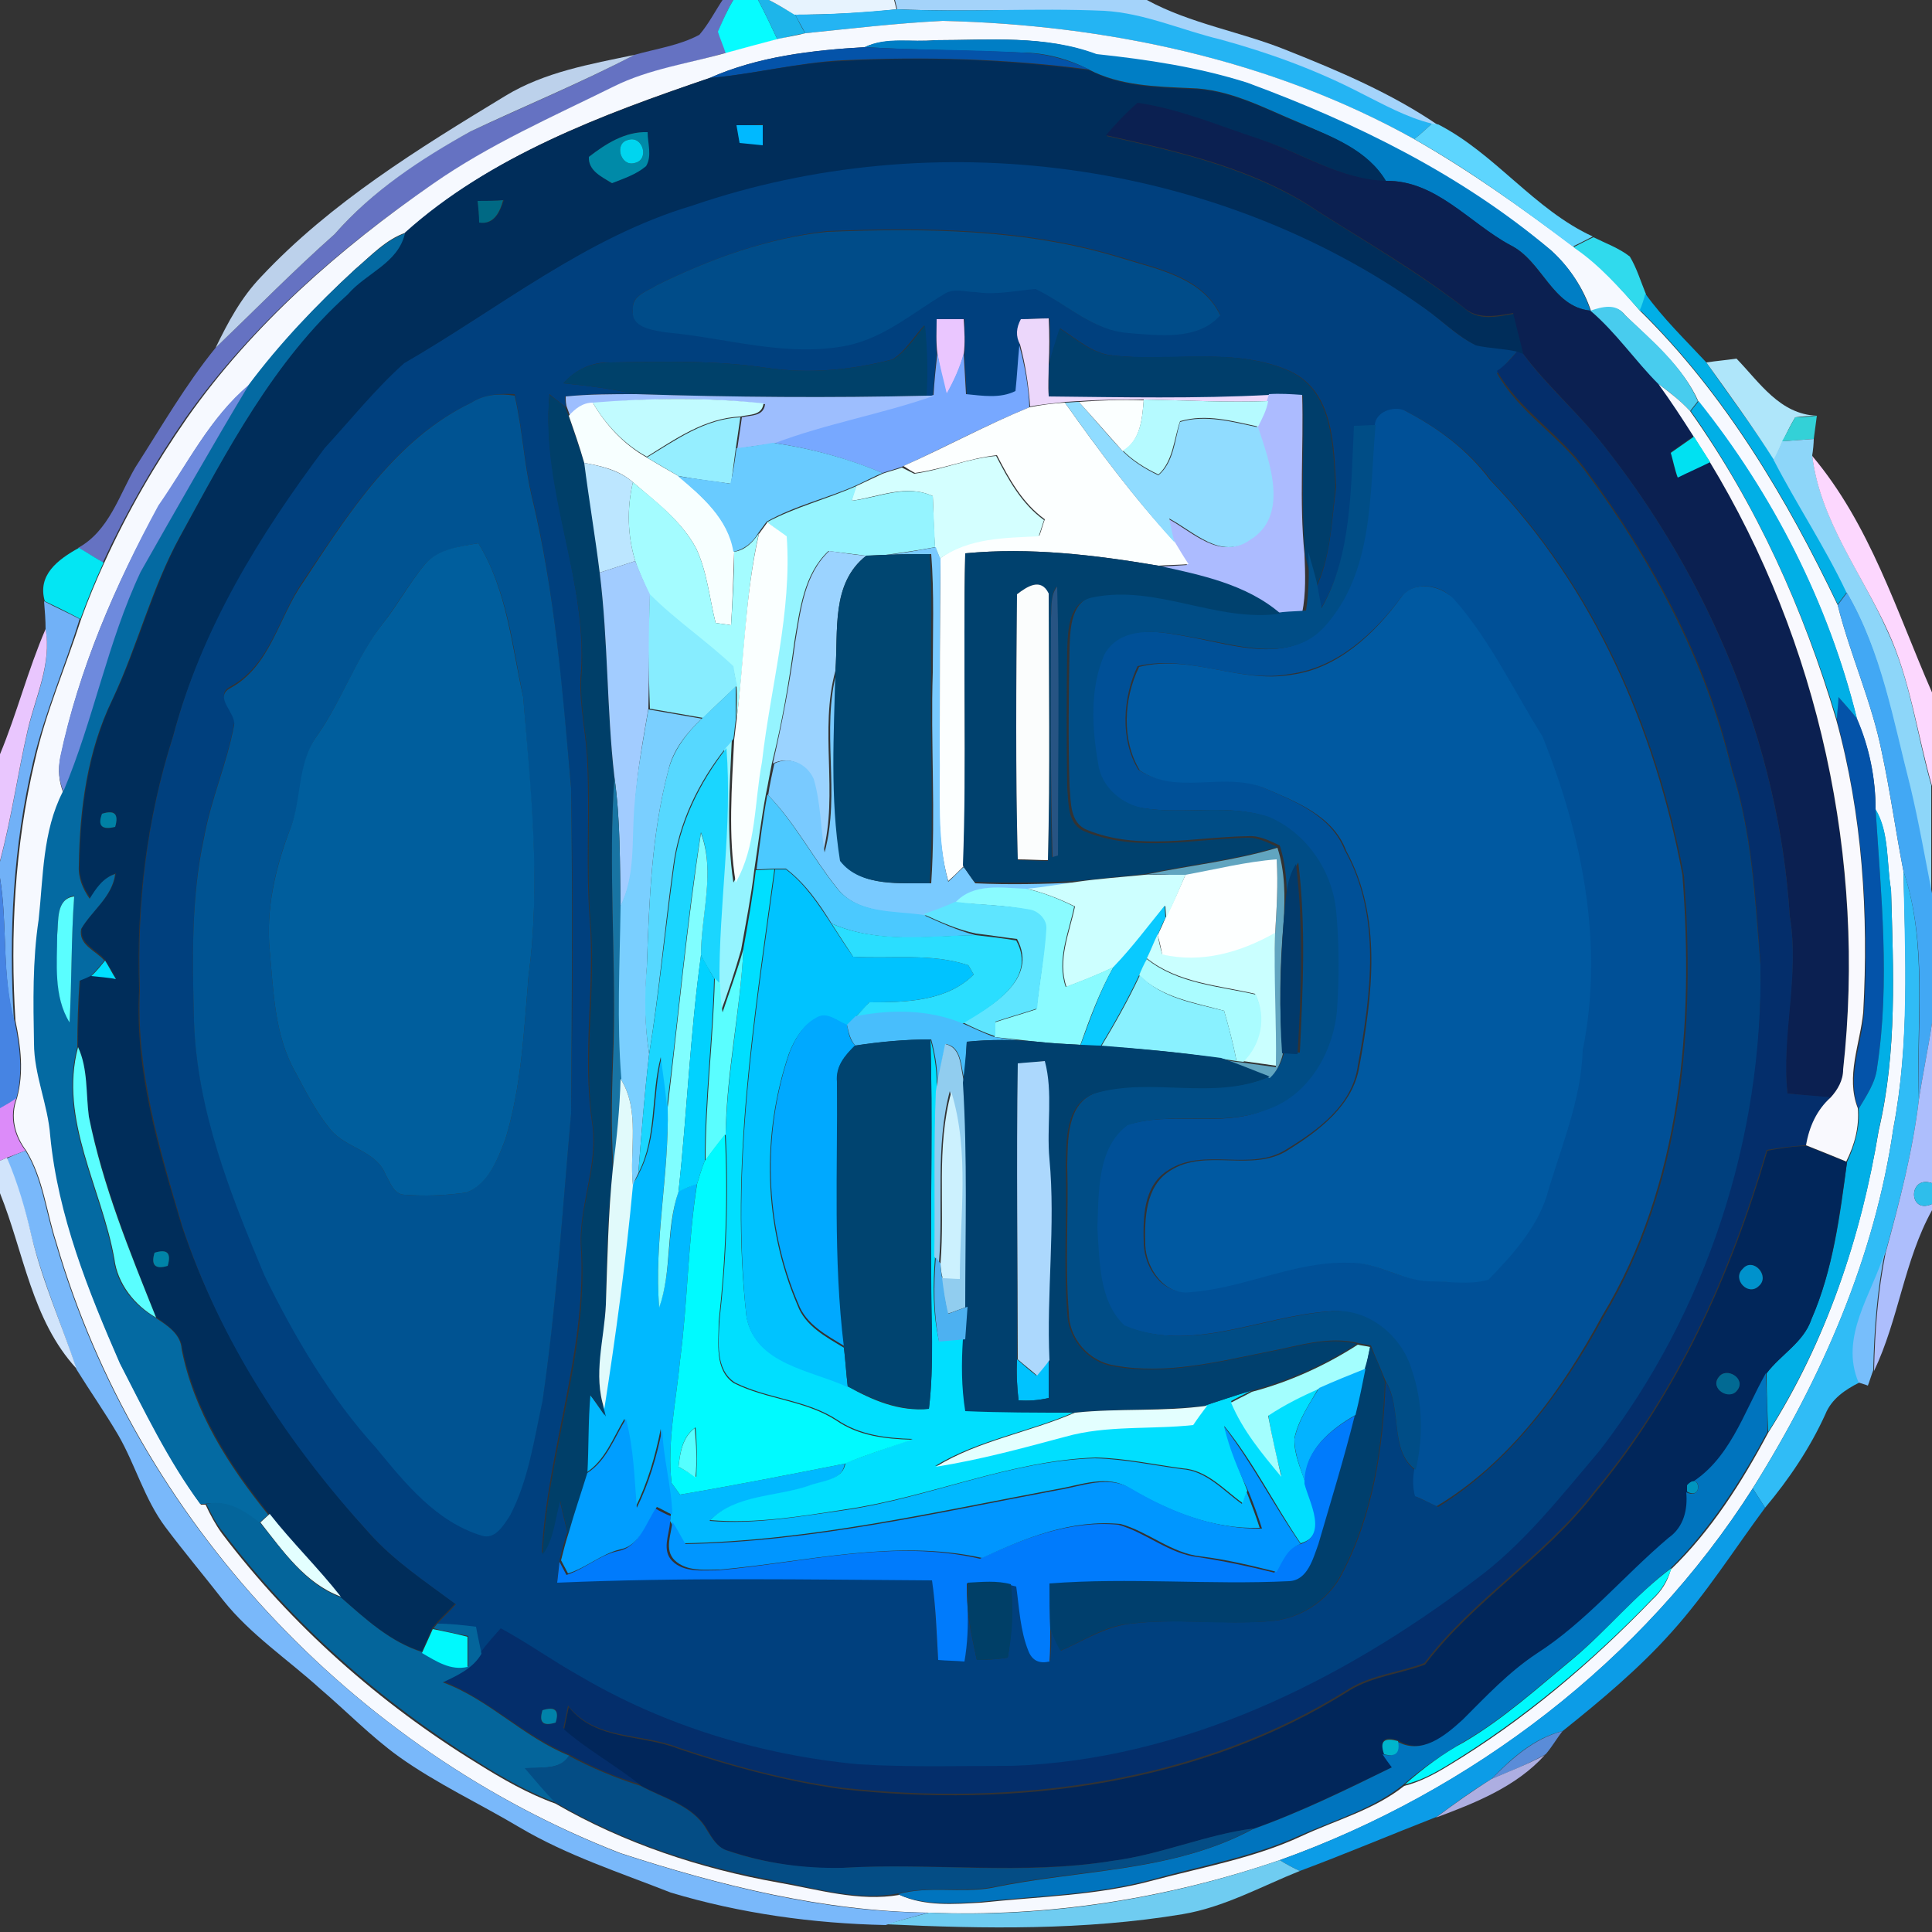 <?xml version="1.0" encoding="utf-8"?>
<!-- Generator: Adobe Illustrator 26.0.3, SVG Export Plug-In . SVG Version: 6.00 Build 0)  -->
<svg version="1.1" id="Layer_1" xmlns="http://www.w3.org/2000/svg" xmlns:xlink="http://www.w3.org/1999/xlink" x="0px" y="0px"
	 viewBox="0 0 250 250" style="enable-background:new 0 0 250 250;" xml:space="preserve">
<rect x="0" y="0" width="250" height="250" fill="#333333" stroke="none"/>
<style type="text/css">
	.st0{fill:#6572C2;}
	.st1{fill:#06FCFF;}
	.st2{fill:#1DB5EA;}
	.st3{fill:#E7F3FE;}
	.st4{fill:#A4D3FA;}
	.st5{fill:#24B4F3;}
	.st6{fill:#F6F9FF;}
	.st7{fill:#007EC5;}
	.st8{fill:#0453A9;}
	.st9{fill:#BCD1EB;}
	.st10{fill:#002D5A;}
	.st11{fill:#0B2051;}
	.st12{fill:#00B9FF;}
	.st13{fill:#5DD5FE;}
	.st14{fill:#008AA8;}
	.st15{fill:#00D5EF;}
	.st16{fill:#00407E;}
	.st17{fill:#006984;}
	.st18{fill:#046AA2;}
	.st19{fill:#004C89;}
	.st20{fill:#30DAED;}
	.st21{fill:#01AFE6;}
	.st22{fill:#48CCEE;}
	.st23{fill:#EAC6FF;}
	.st24{fill:#ECD7FB;}
	.st25{fill:#00416A;}
	.st26{fill:#003E6B;}
	.st27{fill:#77A8FF;}
	.st28{fill:#042E6B;}
	.st29{fill:#AFE6FA;}
	.st30{fill:#F9F9FE;}
	.st31{fill:#6E8ADD;}
	.st32{fill:#005392;}
	.st33{fill:#003F69;}
	.st34{fill:#9DBEFE;}
	.st35{fill:#ACBBFF;}
	.st36{fill:#F7FFFF;}
	.st37{fill:#C1FBFF;}
	.st38{fill:#FCFFFF;}
	.st39{fill:#90DCFF;}
	.st40{fill:#FBFFFF;}
	.st41{fill:#B5FAFF;}
	.st42{fill:#005097;}
	.st43{fill:#95EEFF;}
	.st44{fill:#33D1D7;}
	.st45{fill:#004D86;}
	.st46{fill:#69CBFF;}
	.st47{fill:#00E1F2;}
	.st48{fill:#8DD6F9;}
	.st49{fill:#D4FFFF;}
	.st50{fill:#FCD7FE;}
	.st51{fill:#BCE6FF;}
	.st52{fill:#A4FCFF;}
	.st53{fill:#95F4FF;}
	.st54{fill:#FAFFFF;}
	.st55{fill:#005E9D;}
	.st56{fill:#03E6F3;}
	.st57{fill:#9BD3FF;}
	.st58{fill:#79CAFF;}
	.st59{fill:#004671;}
	.st60{fill:#00416E;}
	.st61{fill:#A2CCFF;}
	.st62{fill:#FBFDFD;}
	.st63{fill:#275483;}
	.st64{fill:#0059A1;}
	.st65{fill:#87EDFF;}
	.st66{fill:#42A8F4;}
	.st67{fill:#71B1F7;}
	.st68{fill:#E9C6FE;}
	.st69{fill:#56D8FF;}
	.st70{fill:#7ACFFF;}
	.st71{fill:#1AD6FF;}
	.st72{fill:#1874A3;}
	.st73{fill:#4BC9FF;}
	.st74{fill:#0081A5;}
	.st75{fill:#80FEFF;}
	.st76{fill:#61A5C0;}
	.st77{fill:#FDFFFF;}
	.st78{fill:#00DFFF;}
	.st79{fill:#00C3FF;}
	.st80{fill:#023A6B;}
	.st81{fill:#CDFFFF;}
	.st82{fill:#30BCF6;}
	.st83{fill:#4684E3;}
	.st84{fill:#8AFBFF;}
	.st85{fill:#5AFEFF;}
	.st86{fill:#5EE5FF;}
	.st87{fill:#09CAFF;}
	.st88{fill:#2ADEFF;}
	.st89{fill:#CAFFFF;}
	.st90{fill:#01D2FF;}
	.st91{fill:#AAFCFF;}
	.st92{fill:#89F1FF;}
	.st93{fill:#00A9FF;}
	.st94{fill:#48BEFC;}
	.st95{fill:#ADBEFC;}
	.st96{fill:#004470;}
	.st97{fill:#91CDEF;}
	.st98{fill:#00406E;}
	.st99{fill:#ACD8FD;}
	.st100{fill:#E1FAFB;}
	.st101{fill:#DC8BF9;}
	.st102{fill:#CCF1FE;}
	.st103{fill:#00FAFF;}
	.st104{fill:#01265A;}
	.st105{fill:#79B8FA;}
	.st106{fill:#D1E4FB;}
	.st107{fill:#2EBEEB;}
	.st108{fill:#0084A8;}
	.st109{fill:#77BEFB;}
	.st110{fill:#4DB1F1;}
	.st111{fill:#0092CC;}
	.st112{fill:#A3FEFE;}
	.st113{fill:#003F6D;}
	.st114{fill:#03B3FF;}
	.st115{fill:#026A93;}
	.st116{fill:#0074BE;}
	.st117{fill:#E3FFFF;}
	.st118{fill:#007BFC;}
	.st119{fill:#009EFF;}
	.st120{fill:#55FFFF;}
	.st121{fill:#0096FF;}
	.st122{fill:#0095BF;}
	.st123{fill:#0C9CE7;}
	.st124{fill:#04659B;}
	.st125{fill:#00F9FD;}
	.st126{fill:#003F67;}
	.st127{fill:#0082AA;}
	.st128{fill:#5A8CD8;}
	.st129{fill:#00B6CD;}
	.st130{fill:#044D85;}
	.st131{fill:#ADAEE1;}
	.st132{fill:#6FCCF1;}
</style>
<g id="_x23_6572c2ff">
	<path class="st0" d="M93.5,0h1.4c-0.8,1.3-1.4,2.7-1.9,4c0.2,0.7,0.8,2.1,1,2.8C89,8.3,83.9,9,79.3,11.3c-8,3.9-16.1,7.5-23.4,12.6
		C43.8,32.2,32.5,42.1,24,54.1c-4.1,5.9-7.7,12.2-10.7,18.7c-1.1-0.7-2.1-1.3-3.2-1.9c4-2.2,5.3-6.8,7.4-10.4
		C20.9,55.2,24,49.8,27.9,45C33,40.1,38,35,43.3,30.3c4.9-5.6,11.1-9.8,17.6-13.3c7.1-3.3,14.3-6.3,21.2-9.9
		c2.8-0.8,5.8-1.2,8.4-2.6C91.7,3.1,92.5,1.5,93.5,0z"/>
</g>
<g id="_x23_06fcffff">
	<path class="st1" d="M94.9,0h3.2c0.9,1.7,1.7,3.4,2.5,5.1c-2.2,0.6-4.4,1.2-6.7,1.8c-0.2-0.7-0.8-2.1-1-2.8
		C93.5,2.7,94.1,1.3,94.9,0z"/>
</g>
<g id="_x23_1db5eaff">
	<path class="st2" d="M98.1,0h1.4c1.2,0.6,2.3,1.3,3.4,1.9c0.3,0.6,0.9,1.8,1.3,2.4c-1.2,0.2-2.4,0.5-3.6,0.8
		C99.8,3.4,99,1.7,98.1,0z"/>
</g>
<g id="_x23_e7f3feff">
	<path class="st3" d="M99.5,0h16.2l0.3,1.2c-4.4,0.5-8.8,0.7-13.2,0.7C101.8,1.3,100.7,0.6,99.5,0z"/>
</g>
<g id="_x23_a4d3faff">
	<path class="st4" d="M115.8,0h32.6c5.7,3.1,12.2,4.1,18.1,6.5c6.8,2.7,13.6,5.6,19.6,9.7l-0.8-0.1c-3.3-0.8-6.3-2.5-9.3-4
		c-5.8-2.9-11.9-5.2-18.1-6.8c-5-1.2-9.8-3.5-15-3.7C134,1,125,1.6,116.1,1.2L115.8,0z"/>
</g>
<g id="_x23_24b4f3ff">
	<path class="st5" d="M102.9,1.9c4.4,0,8.8-0.3,13.2-0.7C125,1.6,134,1,142.9,1.4c5.2,0.3,10,2.5,15,3.7C164.1,6.8,170.2,9,176,12
		c3,1.5,6,3.2,9.3,4c-0.8,0.7-1.5,1.4-2.3,2C164.4,7.7,143.1,3.2,122,2.7c-5.9,0.3-11.9,1-17.8,1.6C103.9,3.7,103.2,2.5,102.9,1.9z"
		/>
</g>
<g id="_x23_f6f9ffff">
	<path class="st6" d="M104.2,4.3C110.1,3.7,116,3,122,2.7c21.1,0.5,42.5,5,61,15.3c7.2,4.1,13.9,8.9,20.6,13.9
		c3.3,2.2,6,5.3,8.6,8.3c11,10.8,19,24.3,25.6,38.1c1.6,6.4,4.4,12.5,5.7,19c1.1,5.1,1.8,10.3,2.8,15.4c0.3,11.1,0.8,22.3-1.3,33.3
		c-2.4,16.7-9.3,32.4-18.2,46.6c-14.2,22.3-36.3,39.2-61.2,48.1c-14.6,5-30,7.4-45.4,6.8c-13.7-0.2-27-3.5-39.9-7.7
		c-34.6-13.4-62.6-43.2-73-79c-1.3-4-1.7-8.3-3.9-11.9c-1.5-2-2.1-4.4-1.2-6.8c0.9-3.3,0.5-6.7-0.2-10c-0.7-11.2-0.1-22.6,2.5-33.6
		c1.4-6.3,4-12.2,6-18.4c0.9-2.5,1.9-4.9,3-7.3c3-6.6,6.6-12.8,10.7-18.7c8.5-12.1,19.7-21.9,31.8-30.3c7.3-5.1,15.5-8.7,23.4-12.6
		c4.6-2.3,9.8-3,14.7-4.4c2.2-0.6,4.4-1.2,6.7-1.8C101.8,4.8,103,4.6,104.2,4.3 M111.9,6.1c-6.8,0.4-13.8,1.2-20.1,4
		c-13.9,4.7-28.3,10.1-39.3,20c-2.6,0.9-4.5,3-6.5,4.7c-5,4.6-9.7,9.6-13.7,15c-5.1,4.2-8,10.2-11.7,15.6
		C14.9,75.7,10.2,86.6,7.8,98.1c-0.3,1.5-0.2,3,0.4,4.5c-2.6,5.1-2.5,10.9-3.1,16.5c-0.7,5.3-0.6,10.7-0.6,16c0,4.1,1.8,7.9,2.1,12
		c1,10.3,4.9,20,9,29.4c3.2,6.2,6.3,12.6,10.4,18.2l0.6,0c0.6,1.3,1.3,2.6,2.1,3.7c9,11.9,20.4,22,33.1,29.8c3.2,2,6.5,3.9,10.1,5.2
		c8.8,5.1,18.7,8.4,28.8,10.2c5.2,0.9,10.4,2.5,15.7,1.6c3.3,1.5,7,1.2,10.6,1c7.5-0.8,15-0.9,22.3-2.9c6.4-1.7,13.1-2.9,19.1-5.7
		c4.5-2.1,9.4-3.4,13.3-6.5c2-0.5,3.9-1.5,5.7-2.6c9.8-5.9,18.5-13.3,26.4-21.5c1.2-1.1,2-2.4,2.4-3.9c5.2-5,9.2-11.3,12.6-17.7
		c7.5-11.8,12-25.3,14.3-39.1c2.4-10.2,1.9-20.7,1.6-31.1c-0.6-3.4-0.2-7.4-2-10.4c0-4-0.8-8-2.4-11.7c-3.7-15-10.9-29.1-20.5-41.1
		c-2-4.5-6-7.8-9.5-11.2c-1.1-1.5-2.9-1-4.4-0.5c-1-3-2.8-5.7-5.2-7.9c-11.6-9.6-25.2-16.4-39.2-21.6c-6.3-2-12.9-3-19.5-3.7
		C135.2,4.5,128,5.2,121,5.2C118,5.5,114.7,4.8,111.9,6.1z"/>
</g>
<g id="_x23_007ec5ff">
	<path class="st7" d="M111.9,6.1c2.8-1.4,6.1-0.6,9.1-0.9c7,0,14.2-0.7,20.9,1.8c6.6,0.7,13.2,1.7,19.5,3.7
		c14.1,5.2,27.7,11.9,39.2,21.6c2.4,2.1,4.2,4.9,5.2,7.9c-5-0.5-6.2-6.5-10.4-8.5c-5.3-2.8-9.6-8.4-16.1-8.3c-2.4-4-7-5.7-11.1-7.5
		c-4.6-1.9-9.1-4.4-14.2-4.5c-4.4-0.2-9.1-0.3-13.1-2.4c-2.7-1.4-5.7-2.2-8.8-2.2C125.4,6.5,118.6,6.5,111.9,6.1z"/>
</g>
<g id="_x23_0453a9ff">
	<path class="st8" d="M91.8,10.1c6.3-2.8,13.3-3.6,20.1-4c6.8,0.4,13.5,0.3,20.3,0.7c3.1,0.1,6,0.9,8.8,2.2
		c-10.6-1.4-21.3-1.7-32-1.2C103.2,8.1,97.5,9.6,91.8,10.1z"/>
	<path class="st8" d="M237.9,90.2c0.8,0.9,1.6,1.8,2.4,2.8c1.6,3.7,2.4,7.7,2.4,11.7c0.7,11.1,1.9,22.3,0.2,33.4
		c-0.2,2-1.4,3.7-2.4,5.4c-1.6-4.1,0.4-8.3,0.7-12.4c0.7-12.7-0.2-25.6-3.5-37.9C237.7,92.4,237.8,90.9,237.9,90.2z"/>
</g>
<g id="_x23_bcd1ebff">
	<path class="st9" d="M65.4,12.4c5.1-3.1,11-4.1,16.7-5.3c-6.9,3.6-14.2,6.6-21.2,9.9c-6.5,3.6-12.7,7.7-17.6,13.3
		C38,35,33,40.1,27.9,45c1.6-3.3,3.3-6.5,5.9-9.2C42.8,26.2,54.2,19.2,65.4,12.4z"/>
</g>
<g id="_x23_002d5aff">
	<path class="st10" d="M91.8,10.1c5.8-0.5,11.4-2,17.2-2.2c10.7-0.6,21.4-0.2,32,1.2c4,2.1,8.6,2.2,13.1,2.4
		c5.1,0.1,9.6,2.6,14.2,4.5c4.1,1.7,8.7,3.4,11.1,7.5c-5.9-0.2-10.8-3.7-16.3-5.4c-5.2-1.7-10.4-3.9-15.8-4.7
		c-1.5,1.2-2.9,2.6-4.1,4.2c9.5,2.1,19.2,4.3,27.4,9.8c6.3,4,12.8,7.8,18.8,12.4c1.8,1.8,4.3,1.2,6.5,0.8c0.5,1.8,0.9,3.5,1.3,5.3
		l-0.8-0.3c-1.8-0.4-3.6-0.5-5.3-0.8c-2.5-1.3-4.5-3.3-6.8-4.9c-27-19.2-63.3-23.9-94.6-13.2c-13.8,4-25.1,13.2-37.3,20.3
		c-3.8,3.3-6.9,7.3-10.3,11c-8.4,11.3-16,23.5-19.7,37.2C19,105.8,17.6,116.9,18,128c-0.6,10.5,2.5,20.6,5.5,30.6
		c5,14.8,13.8,28.1,24.2,39.7c3.2,3.6,7.3,6.3,11.2,9.2c-0.8,0.9-1.7,1.7-2.5,2.6l-0.5,0.6c-0.3,0.8-1,2.3-1.3,3
		c-4.2-1.3-7.4-4.3-10.6-7.1c-2.9-3.7-6.3-7-9.2-10.7c-5.1-6.3-9.6-13.4-11.2-21.4c-0.2-2-2-3-3.4-4.1c-3.4-8.5-6.8-17-8.7-26
		c-0.4-3-0.1-6.2-1.4-9c0-2.9,0.1-5.7,0.3-8.6c0.4-0.1,1.1-0.5,1.4-0.6c0.8,0.1,2.4,0.3,3.2,0.4c-0.4-0.8-0.9-1.6-1.4-2.4
		c-1.1-1.3-3.4-2.1-3-4.1c1.4-2.4,4-4.1,4.4-7.1c-1.5,0.5-2.5,1.9-3.3,3.2c-0.9-1.3-1.5-2.7-1.4-4.3c0.1-7.3,1.1-14.7,4.3-21.4
		c3.3-6.9,5.1-14.4,8.8-21.2C29.4,58.2,35.5,46.6,45,38c2.4-2.8,6.5-4,7.4-7.9C63.4,20.2,77.9,14.9,91.8,10.1 M95.3,16.2
		c0.1,0.6,0.3,1.7,0.4,2.2c1,0.1,2,0.2,3,0.3c0-0.6,0-1.9,0-2.6C97.6,16.2,96.4,16.2,95.3,16.2 M76.2,20.3c-0.1,1.8,1.7,2.5,2.9,3.4
		c1.5-0.6,3.1-1.1,4.4-2.2c0.8-1.3,0.2-3,0.2-4.4C80.9,17,78.4,18.6,76.2,20.3 M61.8,26c0.1,0.7,0.2,2.1,0.3,2.8
		c1.9,0.3,2.6-1.4,3.1-2.9C64.3,26,62.7,26,61.8,26 M13.2,105.3c-0.5,1.6,0,2.2,1.7,1.7C15.4,105.3,14.8,104.7,13.2,105.3 M20,162.1
		c-0.5,1.6,0,2.2,1.7,1.7C22.2,162.1,21.7,161.6,20,162.1z"/>
</g>
<g id="_x23_0b2051ff">
	<path class="st11" d="M147.2,13.3c5.5,0.8,10.6,3,15.8,4.7c5.4,1.8,10.4,5.2,16.3,5.4c6.5-0.1,10.8,5.4,16.1,8.3
		c4.2,2.1,5.4,8,10.4,8.5c3.3,2.8,5.7,6.4,8.8,9.4c1.6,2.2,3.1,4.5,4.6,6.8c-1,0.7-2,1.4-3,2.1c0.2,1.1,0.5,2.2,0.8,3.2
		c1.4-0.6,2.8-1.3,4.2-2c14.2,23.4,20.2,51.5,17.3,78.7c0,1.4-0.7,2.6-1.6,3.6c-1.9-0.1-3.8-0.3-5.6-0.5c-0.9-7.6,1.6-15.3,0.3-22.9
		c-1.4-22.3-10.4-43.7-24.2-61.1c-3.2-4.1-7.2-7.6-10.3-11.7c-0.4-1.8-0.9-3.5-1.3-5.3c-2.2,0.4-4.7,0.9-6.5-0.8
		c-5.9-4.6-12.5-8.4-18.8-12.4c-8.1-5.5-17.9-7.7-27.4-9.8C144.4,16,145.7,14.6,147.2,13.3z"/>
</g>
<g id="_x23_00b9ffff">
	<path class="st12" d="M95.3,16.2c1.1,0,2.3,0,3.4,0c0,0.7,0,2,0,2.6c-1-0.1-2-0.2-3-0.3C95.6,17.9,95.4,16.8,95.3,16.2z"/>
	<path class="st12" d="M82.7,151.8c2.4-4.6,1.7-10,2.9-15c0.3,2.1,0.6,4.3,0.8,6.4c0.2,8.7-1.8,17.2-1.1,25.9
		c1.7-4.8,0.9-10.1,2.5-15c0.6-0.2,1.8-0.7,2.4-1C89,160.8,89,168.4,88,176c-0.5,5.3-1.7,10.6-1.1,15.9c0.3,0.4,0.8,1.1,1.1,1.5
		c7.1-1.2,14.2-2.6,21.3-4c-0.3,2.3-3.2,2.3-4.9,3c-4.2,1.4-9.2,1.1-12.6,4.4c5.9,0.5,11.8-0.6,17.6-1.4c10.9-1.6,21.2-6.4,32.3-6.7
		c3.8,0.1,7.5,0.9,11.2,1.4c3.2,0.2,5.4,2.8,7.8,4.5c0.1-0.4,0.4-1.2,0.6-1.6c0.6,1.6,1.2,3.1,1.7,4.7c-6,0.2-11.7-2.1-16.8-5.1
		c-2.9-1.9-6.4-0.4-9.5,0.1c-16,3-32,6.7-48.3,7c-0.6-0.9-1.1-1.9-1.7-2.9l0.1-0.8c-0.1-3.7-1.2-7.4-1.3-11.1
		c-0.7,3.5-1.7,7-3.3,10.2c-0.3-3.9-0.4-7.8-1.4-11.5c-1.5,2.5-2.5,5.4-5,7c0.2-3.4,0.1-6.9,0.4-10.3c0.7,0.9,1.3,1.8,2,2.8
		l-0.2-0.8c1.5-9.6,2.9-19.2,3.7-28.9C82.1,153,82.5,152.2,82.7,151.8z"/>
</g>
<g id="_x23_5dd5feff">
	<path class="st13" d="M185.3,16l0.8,0.1c7.4,3.8,12.4,11,20,14.5c-0.6,0.3-1.9,1-2.6,1.3C197,27,190.3,22.1,183,18
		C183.8,17.4,184.5,16.7,185.3,16z"/>
</g>
<g id="_x23_008aa8ff">
	<path class="st14" d="M76.2,20.3c2.2-1.7,4.7-3.3,7.6-3.2c0,1.4,0.6,3.1-0.2,4.4c-1.3,1.1-2.9,1.6-4.4,2.2
		C77.9,22.9,76.1,22.1,76.2,20.3 M81.3,18.1c-1.9,0.4-1,3.5,0.8,3C84.1,20.7,83.2,17.5,81.3,18.1z"/>
</g>
<g id="_x23_00d5efff">
	<path class="st15" d="M81.3,18.1c1.9-0.6,2.8,2.6,0.8,3C80.3,21.6,79.4,18.5,81.3,18.1z"/>
</g>
<g id="_x23_00407eff">
	<path class="st16" d="M89.6,26.6c31.2-10.7,67.6-6,94.6,13.2c2.3,1.6,4.3,3.7,6.8,4.9c1.8,0.4,3.6,0.4,5.3,0.8
		c-0.9,1-1.7,1.9-2.6,2.8c2.8,5,7.9,8,11.3,12.5c8.7,11.6,15.7,24.7,19.1,38.9c2.6,8.1,3,16.7,3.7,25.2c0.5,22.6-7,45.2-20.8,63.1
		c-5,5.9-9.8,12.2-16.2,16.8c-17.3,13.1-37.8,23.2-59.8,24c-6.6,0-13.3,0.2-19.9-0.2c-12.7-1.2-25.2-5-36.2-11.5
		c-3.4-2-6.7-4.2-10.1-6.1c-0.9,1-1.8,2-2.6,3.1c-0.2-1.2-0.5-2.4-0.7-3.5c-1.7-0.2-3.3-0.4-5-0.4c0.8-0.9,1.7-1.7,2.5-2.6
		c-3.9-2.9-8-5.6-11.2-9.2c-10.5-11.5-19.3-24.8-24.2-39.7c-2.9-9.9-6-20.1-5.5-30.6c-0.4-11.1,0.9-22.2,4.3-32.8
		C26,81.5,33.6,69.2,42,58c3.4-3.7,6.6-7.7,10.3-11C64.6,39.9,75.8,30.7,89.6,26.6 M85,36.9c-1.2,0.8-3.3,1.3-3.1,3.1
		c-0.3,2.3,2.5,2.7,4.2,2.9c7.8,0.8,15.7,3.3,23.6,1.7c4.7-1,8.4-4.2,12.4-6.6c1.2-0.9,2.8-0.4,4.2-0.3c2.6,0.4,5.1-0.2,7.7-0.4
		c4,2,7.4,5.5,12.1,5.7c3.9,0.3,8.9,1.1,11.8-2.3c-2.3-4.8-7.9-5.9-12.5-7.3c-12.4-3.9-25.5-4-38.4-3.5C99.3,30.8,91.9,33.5,85,36.9
		 M121.2,41.3c0,1.5-0.1,3,0,4.4c-0.2,1.8-0.3,3.6-0.5,5.5l-0.9,0c0.2-3,0.1-6.1-0.2-9.1c-1.4,1.5-2.4,3.3-4.1,4.4
		c-5.3,1.4-10.9,1.9-16.3,1.1c-6.7-1-13.5-0.8-20.2-0.7c-2.3-0.1-4.5,0.9-6.1,2.7c3.1,0.3,6.2,0.7,9.3,1.4c-3-0.1-6.1,0-9.1,0.3
		c0,0.4,0.1,1.1,0.1,1.4c-0.7-0.6-1.4-1.1-2.1-1.7c-1.1,12.5,5.2,24.4,4,36.9c-0.1,3.7,0.8,7.3,0.9,11c0.3,6.7-0.2,13.3,0.3,20
		c0.7,8.8-1,17.5,0.3,26.3c0.9,5.7-1.9,11.1-1.4,16.7c0.6,13.3-4.4,25.9-5.1,39.1c1.5-2,1.7-4.6,2.3-7c0.3,1.4,0.7,2.9,1,4.3
		c-0.4,1.2-0.7,2.4-1,3.6c-0.1,0.9-0.2,1.8-0.3,2.7c16.2-0.6,32.3-0.4,48.5-0.3c0.5,3.4,0.5,6.9,0.8,10.3c1.1,0.1,2.3,0.1,3.4,0.2
		c0.3-2.4,0.4-4.8,0.4-7.1c0.1,2.4,0.7,4.7,1.2,7.1c1.3,0,2.7-0.1,4-0.3c0.5-3.1,0.7-6.3,0.4-9.5l0.8,0.2c0.4,2.8,0.5,5.8,1.6,8.4
		c0.4,1.2,1.3,1.7,2.7,1.3c0.1-1.4,0.2-2.7,0.1-4.1c0.4,0.9,0.8,1.9,1.3,2.8c2.9-1.3,5.7-3.1,9-3.5c5.9-0.7,11.8,0.1,17.8-0.3
		c4-0.2,7.8-2.6,9.6-6.2c4-7.6,5.3-16.3,5.6-24.8c2.2,3.5,0.4,9,3.9,11.5c-0.2,1.1-0.2,2.3,0.1,3.4c0.9,0.4,1.8,0.8,2.8,1.3
		c9.4-5.8,16.2-15.1,21.4-24.6c10.3-17.1,11.9-37.7,10.4-57.1c-3.5-18.8-11.5-37.2-24.9-51.1c-2.9-3.9-6.8-6.8-11.1-9
		c-1.4-0.6-3.7,0.2-3.8,1.9c-0.7,0-2.1,0.1-2.8,0.1c-0.3,8.1-0.2,16.8-4.6,23.9c-0.1-0.7-0.4-2.1-0.5-2.8c2-4.1,2.1-8.8,2.7-13.3
		c-0.3-5.3-0.3-12.2-5.8-14.9c-7.2-3.3-15.3-1.2-23-2.1c-2.7-0.2-4.7-2.1-6.9-3.5c-0.5,1.6-1.1,3.1-1.4,4.7c0.1-2,0.1-4,0-6
		c-1.2,0-2.4,0.1-3.6,0.1c-0.6,1.1-0.7,2.2-0.2,3.4c-0.2,2-0.3,4.1-0.5,6.1c-2,1-4.3,0.5-6.4,0.4c-0.1-1.8-0.2-3.5-0.3-5.3
		c0.1-1.5,0-3.1,0-4.6C123.6,41.3,122.4,41.3,121.2,41.3 M61,52.1c-9.9,4.7-15.9,14.3-21.8,23.1C36,79.8,35,86.1,29.7,88.9
		c-2,1.2,0.8,3.1,0.6,4.7c-0.9,5-3,9.7-3.9,14.6c-1.7,7.8-1.5,15.9-1.3,23.8c0.4,11.5,4.7,22.4,9.1,32.8c3.9,8,8.4,15.8,14.5,22.4
		c3.7,4.6,7.8,9.5,13.6,11.3c1.8,0.6,2.9-1.4,3.7-2.6c2.4-4.6,3.1-9.8,4.2-14.8c1.8-12.3,2.6-24.8,3.7-37.2c0.2-14,0.3-28,0-42.1
		c-1.2-12.6-2.1-25.4-5.1-37.8c-1-4.3-1.2-8.7-2.2-13C64.7,50.9,62.7,51,61,52.1z"/>
</g>
<g id="_x23_006984ff">
	<path class="st17" d="M61.8,26c0.8,0,2.5,0,3.3-0.1c-0.4,1.5-1.2,3.2-3.1,2.9C62,28.1,61.9,26.8,61.8,26z"/>
</g>
<g id="_x23_046aa2ff">
	<path class="st18" d="M45.9,34.9c2-1.7,4-3.8,6.5-4.7c-0.9,3.9-5,5.1-7.4,7.9c-9.6,8.6-15.6,20.2-21.7,31.3
		c-3.7,6.7-5.5,14.2-8.8,21.2c-3.2,6.6-4.2,14.1-4.3,21.4c-0.1,1.6,0.5,3,1.4,4.3c0.8-1.3,1.7-2.7,3.3-3.2c-0.4,3-3,4.7-4.4,7.1
		c-0.4,2.1,1.9,2.8,3,4.1c-0.6,0.7-1.1,1.4-1.8,2c-0.4,0.2-1.1,0.5-1.4,0.6c-0.2,2.8-0.3,5.7-0.3,8.6c-2.5,9.4,3.1,18.3,4.7,27.4
		c0.4,3.3,2.6,6,5.4,7.6c1.5,1,3.3,2.1,3.4,4.1c1.6,8.1,6.1,15.1,11.2,21.4c-0.3,0.3-0.9,0.8-1.2,1.1c-2-1.6-4.3-3-7-2.5l-0.6,0
		c-4.2-5.7-7.2-12-10.4-18.2c-4.1-9.4-8-19.1-9-29.4c-0.3-4.1-2.1-7.9-2.1-12c-0.1-5.3-0.2-10.7,0.6-16c0.6-5.5,0.5-11.4,3.1-16.5
		c3.9-9.2,5.7-19.3,10-28.4c4.6-8.1,9.2-16.2,14-24.2C36.2,44.4,40.9,39.5,45.9,34.9 M7.4,121c0.1,3.8-0.5,7.9,1.6,11.2
		c0.3-5.4,0.2-10.9,0.6-16.3C7.2,116.3,7.6,119.2,7.4,121z"/>
</g>
<g id="_x23_004c89ff">
	<path class="st19" d="M85,36.9c6.9-3.4,14.3-6.1,22-6.9c12.8-0.5,26-0.4,38.4,3.5c4.6,1.4,10.2,2.5,12.5,7.3
		c-2.9,3.3-7.9,2.6-11.8,2.3c-4.7-0.3-8.1-3.8-12.1-5.7c-2.6,0.2-5.1,0.8-7.7,0.4c-1.4,0-2.9-0.6-4.2,0.3c-4,2.4-7.7,5.6-12.4,6.6
		c-7.9,1.6-15.8-1-23.6-1.7c-1.7-0.3-4.5-0.6-4.2-2.9C81.7,38.2,83.8,37.7,85,36.9z"/>
</g>
<g id="_x23_30daedff">
	<path class="st20" d="M203.6,32c0.6-0.3,1.9-1,2.6-1.3c1.6,0.8,3.3,1.4,4.7,2.5c0.9,1.5,1.4,3.2,2.1,4.9c-0.2,0.6-0.6,1.7-0.7,2.2
		C209.6,37.3,206.9,34.2,203.6,32z"/>
</g>
<g id="_x23_01afe6ff">
	<path class="st21" d="M212.9,38c2.3,3.2,5.2,6,7.9,8.9c2.9,4.2,6,8.3,8.8,12.6c3,5.8,6.6,11.2,9.4,17.1c-0.3,0.4-0.9,1.2-1.2,1.6
		c-6.6-13.8-14.6-27.3-25.6-38.1C212.4,39.7,212.8,38.5,212.9,38z"/>
	<path class="st21" d="M218.8,53.2c0.2-0.3,0.8-1,1-1.3c9.6,12,16.8,26.1,20.5,41.1c-0.8-1-1.6-1.9-2.4-2.8c0,0.7-0.2,2.2-0.2,2.9
		C233.4,78.9,227.3,65.3,218.8,53.2z"/>
	<path class="st21" d="M242.7,104.7c1.8,3,1.4,6.9,2,10.4c0.3,10.4,0.8,20.9-1.6,31.1c-2.2,13.8-6.8,27.3-14.3,39.1
		c-0.1-2.5-0.2-5-0.2-7.6c1.8-2.4,4.8-4,5.8-7c2.8-6.4,3.7-13.4,4.6-20.3c1-2.2,1.7-4.5,1.5-6.9c1-1.7,2.2-3.4,2.4-5.4
		C244.6,127,243.4,115.8,242.7,104.7z"/>
</g>
<g id="_x23_48cceeff">
	<path class="st22" d="M205.8,40.2c1.5-0.5,3.3-1,4.4,0.5c3.5,3.3,7.5,6.6,9.5,11.2c-0.2,0.3-0.8,1-1,1.3c-1.2-1.3-2.7-2.5-4.1-3.5
		C211.6,46.7,209.1,43,205.8,40.2z"/>
</g>
<g id="_x23_eac6ffff">
	<path class="st23" d="M121.2,41.3c1.2,0,2.3,0,3.5,0c0.1,1.5,0.2,3.1,0,4.6c-0.5,1.8-1.3,3.5-2.2,5.2c-0.5-1.8-0.9-3.5-1.2-5.3
		C121.1,44.2,121.2,42.8,121.2,41.3z"/>
</g>
<g id="_x23_ecd7fbff">
	<path class="st24" d="M132.1,41.3c1.2,0,2.4-0.1,3.6-0.1c0.1,2,0.1,4,0,6c0,1.4-0.1,2.7,0,4c9.5,0,19.1,0.3,28.6-0.2l-0.1,0.9
		c-5.4,0.2-10.8-0.1-16.1-0.2c-2.8,0-5.6,0-8.4,0.2c-0.5,0-1.4,0.1-1.8,0.1c-1.5,0.2-3.1,0.3-4.6,0.6c-0.2-2.7-0.6-5.4-1.3-8
		C131.4,43.5,131.5,42.4,132.1,41.3z"/>
</g>
<g id="_x23_00416aff">
	<path class="st25" d="M115.6,46.5c1.7-1.1,2.8-2.9,4.1-4.4c0.3,3,0.4,6.1,0.2,9.1c-12.6,0.3-25.1,0.2-37.7-0.2
		c-3.1-0.7-6.2-1.1-9.3-1.4c1.5-1.8,3.7-2.7,6.1-2.7c6.8-0.1,13.5-0.3,20.2,0.7C104.7,48.4,110.2,47.9,115.6,46.5z"/>
</g>
<g id="_x23_003e6bff">
	<path class="st26" d="M137.1,42.5c2.2,1.4,4.2,3.3,6.9,3.5c7.6,0.8,15.8-1.2,23,2.1c5.5,2.7,5.5,9.7,5.8,14.9
		c-0.5,4.5-0.6,9.2-2.7,13.3c-0.4-1.5-0.9-3-1.2-4.5c-0.6-6.8-0.1-13.7-0.3-20.6c-1.4-0.1-2.9-0.2-4.3-0.1c-9.5,0.5-19,0.3-28.6,0.2
		c0-1.3,0-2.7,0-4C136.1,45.6,136.6,44.1,137.1,42.5z"/>
</g>
<g id="_x23_77a8ffff">
	<path class="st27" d="M131.9,44.7c0.7,2.6,1.2,5.3,1.3,8c-5.6,2.3-11,5.2-16.5,7.7c-0.8,0.3-1.7,0.5-2.5,0.8
		c-4.6-1.9-9.3-3.2-14.2-3.9c6.8-2.6,14-3.8,20.8-6.2c0.1-1.8,0.3-3.6,0.5-5.5c0.3,1.8,0.8,3.5,1.2,5.3c0.9-1.6,1.7-3.3,2.2-5.2
		c0.1,1.8,0.2,3.6,0.3,5.3c2.1,0.2,4.4,0.6,6.4-0.4C131.6,48.8,131.7,46.7,131.9,44.7z"/>
</g>
<g id="_x23_042e6bff">
	<path class="st28" d="M196.3,45.5l0.8,0.3c3.1,4.2,7.1,7.6,10.3,11.7c13.8,17.4,22.8,38.9,24.2,61.1c1.3,7.7-1.1,15.3-0.3,22.9
		c1.9,0.2,3.8,0.3,5.6,0.5c-1.8,1.6-2.8,3.8-3.2,6.2c-1.7,0.1-3.4,0.3-5.1,0.6c-4.7,16-11.6,31.5-22.4,44.3
		c-6.4,8.3-15.6,13.8-21.9,22.1c-3.2,1.2-6.7,1.5-9.7,3.3c-19.4,12.3-43.4,15.3-65.9,12.8c-7.2-1-14.2-2.9-21-5.2
		c-4.8-1.9-10.7-0.9-14.2-5.4c-0.2,1-0.4,2-0.6,2.9c3.2,2.7,6.8,4.6,10,7.3c-3.2-0.9-6.4-2.3-9.3-3.9c-5.9-2.4-10.4-7.2-16.4-9.5
		c1.9-0.9,3.8-1.9,5-3.7c0.8-1.1,1.7-2.1,2.6-3.1c3.5,1.9,6.7,4.2,10.1,6.1c11,6.5,23.5,10.3,36.2,11.5c6.6,0.4,13.3,0.2,19.9,0.2
		c22-0.8,42.5-10.9,59.8-24c6.3-4.6,11.1-10.8,16.2-16.8c13.8-17.9,21.2-40.5,20.8-63.1c-0.6-8.5-1.1-17-3.7-25.2
		c-3.3-14.2-10.4-27.2-19.1-38.9c-3.4-4.5-8.5-7.6-11.3-12.5C194.6,47.4,195.5,46.5,196.3,45.5 M70.2,221.3c-0.5,1.6,0,2.2,1.7,1.6
		C72.4,221.3,71.9,220.7,70.2,221.3z"/>
</g>
<g id="_x23_afe6faff">
	<path class="st29" d="M220.8,46.9c1.3-0.2,2.6-0.3,3.9-0.5c3,3.1,5.6,7.2,10.4,7.4c-0.7,0-2.1,0.1-2.8,0.2c-0.6,1-1.1,2-1.6,3.1
		c-0.3,0.6-0.8,1.8-1.1,2.5C226.8,55.2,223.8,51.1,220.8,46.9z"/>
</g>
<g id="_x23_f9f9feff">
	<path class="st30" d="M214.6,49.7c1.5,1.1,2.9,2.2,4.1,3.5c8.6,12.1,14.7,25.7,18.9,39.9c3.4,12.3,4.2,25.2,3.5,37.9
		c-0.4,4.1-2.3,8.3-0.7,12.4c0.2,2.4-0.4,4.7-1.5,6.9c-1.7-0.7-3.4-1.4-5.2-2.1c0.4-2.4,1.4-4.6,3.2-6.2c0.9-1,1.6-2.2,1.6-3.6
		c3-27.1-3.1-55.3-17.3-78.7c-0.7-1.1-1.4-2.2-2.1-3.3C217.7,54.2,216.2,51.9,214.6,49.7z"/>
</g>
<g id="_x23_6e8addff">
	<path class="st31" d="M20.5,65.4c3.7-5.3,6.7-11.4,11.7-15.6c-4.8,8-9.4,16.1-14,24.2c-4.3,9.1-6.1,19.2-10,28.4
		c-0.6-1.4-0.7-2.9-0.4-4.5C10.2,86.6,14.9,75.7,20.5,65.4z"/>
</g>
<g id="_x23_005392ff">
	<path class="st32" d="M61,52.1c1.7-1.1,3.7-1.2,5.6-0.9c1,4.3,1.2,8.7,2.2,13c3,12.4,4,25.1,5.1,37.8c0.2,14,0.1,28.1,0,42.1
		c-1.1,12.4-1.9,24.9-3.7,37.2c-1.1,5-1.8,10.2-4.2,14.8c-0.8,1.2-1.9,3.2-3.7,2.6c-5.9-1.8-9.9-6.8-13.6-11.3
		c-6-6.6-10.6-14.4-14.5-22.4c-4.4-10.5-8.7-21.3-9.1-32.8c-0.2-7.9-0.4-16,1.3-23.8c0.9-5,3-9.7,3.9-14.6c0.2-1.6-2.6-3.5-0.6-4.7
		c5.3-2.8,6.3-9.2,9.5-13.7C45.1,66.4,51.2,56.8,61,52.1 M55,73c-2,2.4-3.5,5.1-5.4,7.6c-3.5,4.5-5.3,9.9-8.5,14.5
		c-2.6,3.6-1.9,8.3-3.6,12.3c-1.9,4.9-3.1,10.2-2.6,15.6c0.5,5.3,0.6,10.9,3.3,15.7c1.4,2.6,2.7,5.2,4.6,7.5c2,2.4,5.9,2.7,7.1,5.8
		c0.6,1,1,2.5,2.4,2.6c2.7,0.2,5.4,0.1,8.1-0.3c2.8-1.2,4-4.3,5-6.9c2.1-6.9,2.4-14.1,3-21.2c1.6-12,0.2-24-0.7-36
		c-1.4-6.8-2.1-13.9-5.8-19.9C59.5,70.7,56.7,71.1,55,73z"/>
</g>
<g id="_x23_003f69ff">
	<path class="st33" d="M71.1,51.1c0.7,0.5,1.5,1.1,2.1,1.7c0.1,0.3,0.3,0.8,0.4,1.1c0.7,2,1.4,4,2,6c0.7,4.7,1.5,9.4,2,14.2
		c1.1,8.8,0.9,17.7,1.9,26.6c-0.8,11.4,0.2,22.9-0.2,34.4c-0.2,5.4-0.4,10.8,0,16.3c-0.7,5.9-0.8,11.7-0.9,17.6
		c-0.1,4.5-1.7,9.1-0.2,13.5l0.2,0.8c-0.6-0.9-1.3-1.9-2-2.8c-0.3,3.4-0.2,6.8-0.4,10.3c-0.8,2.6-1.7,5.1-2.5,7.7
		c-0.3-1.4-0.7-2.9-1-4.3c-0.7,2.4-0.8,5-2.3,7c0.7-13.1,5.8-25.8,5.1-39.1c-0.6-5.7,2.3-11.1,1.4-16.7c-1.3-8.7,0.5-17.5-0.3-26.3
		c-0.5-6.7,0-13.3-0.3-20c-0.1-3.7-1-7.3-0.9-11C76.3,75.5,69.9,63.6,71.1,51.1z"/>
</g>
<g id="_x23_9dbefeff">
	<path class="st34" d="M73.2,51.3c3-0.3,6.1-0.3,9.1-0.3c12.6,0.4,25.1,0.5,37.7,0.2l0.9,0c-6.8,2.4-14,3.6-20.8,6.2
		c-1.6,0.2-3.2,0.4-4.7,0.7c0.2-1.4,0.4-2.7,0.6-4.1c1.2-0.3,2.8-0.1,3-1.7c-7.3-0.9-14.8-0.8-22.1-0.1c-1.3,0.1-2.3,0.8-3.1,1.7
		c-0.1-0.3-0.3-0.8-0.4-1.1C73.2,52.4,73.2,51.7,73.2,51.3z"/>
</g>
<g id="_x23_acbbffff">
	<path class="st35" d="M164.2,51c1.4-0.1,2.9,0,4.3,0.1c0.2,6.8-0.4,13.7,0.3,20.6c0.1,2.5,0.2,5.1-0.3,7.6c-1,0.1-2,0.1-3,0.2
		c-4.4-3.9-10.2-5-15.8-6.2c1.3,0,2.6-0.1,3.9-0.2c-0.6-1-1.2-2-1.8-2.9c-0.2-1-0.5-2.1-0.7-3.1c3.2,1.7,6.7,5.4,10.4,2.8
		c5.2-3.1,2.6-10,1.1-14.6c0.5-1.1,1.2-2.1,1.3-3.3L164.2,51z"/>
</g>
<g id="_x23_f7ffffff">
	<path class="st36" d="M73.6,53.8c0.8-0.9,1.8-1.7,3.1-1.7c1.7,2.9,4,5.4,7,7.1c1.3,0.8,2.7,1.6,4.1,2.4c3.1,2.6,6.5,5.6,7.2,9.8
		c-0.1,3.2-0.2,6.3-0.4,9.5c-0.5-0.1-1.5-0.2-2-0.3c-0.8-3.2-1.1-6.6-2.5-9.6c-1.9-3.6-5.2-6-8.2-8.6c-1.8-1.6-4.1-2.1-6.3-2.5
		C75,57.8,74.3,55.8,73.6,53.8z"/>
</g>
<g id="_x23_c1fbffff">
	<path class="st37" d="M76.7,52.1c7.3-0.6,14.8-0.7,22.1,0.1c-0.2,1.6-1.8,1.4-3,1.7c-4.6,0.2-8.4,2.9-12.1,5.2
		C80.8,57.5,78.4,55,76.7,52.1z"/>
</g>
<g id="_x23_fcffffff">
	<path class="st38" d="M133.2,52.7c1.5-0.3,3-0.5,4.6-0.6c4.4,6.2,9,12.4,14.2,18c0.6,1,1.2,2,1.8,2.9c-1.3,0.1-2.6,0.1-3.9,0.2
		c-8.2-1.4-16.6-2.4-25-1.6c-0.3,13.5,0.2,27-0.2,40.5c-0.7,0.7-1.3,1.3-2,1.9c-1.6-5.6-1.1-11.4-1.1-17.1c0-8.2,0-16.5,0.1-24.7
		c3.8-2.8,8.4-2.7,12.8-2.9c0.2-0.5,0.5-1.6,0.7-2.1c-2.9-2.1-4.6-5.2-6.2-8.3c-3.6,0.4-7,1.8-10.6,2.3c-0.4-0.2-1.2-0.7-1.5-0.9
		C122.3,57.9,127.6,55,133.2,52.7z"/>
</g>
<g id="_x23_90dcffff">
	<path class="st39" d="M137.8,52.1c0.5,0,1.4-0.1,1.8-0.1c1.9,2.1,3.7,4.3,5.7,6.4c1.3,1.3,2.9,2.3,4.6,3.1c2-1.7,2.1-4.6,2.8-6.9
		c3.3-1,6.8,0,10.1,0.7c1.5,4.5,4.1,11.5-1.1,14.6c-3.7,2.6-7.2-1.1-10.4-2.8c0.2,1,0.4,2.1,0.7,3.1
		C146.8,64.5,142.2,58.3,137.8,52.1z"/>
</g>
<g id="_x23_fbffffff">
	<path class="st40" d="M139.6,52c2.8-0.2,5.6-0.3,8.4-0.2c-0.2,2.4-0.4,5.2-2.7,6.6C143.4,56.3,141.5,54.1,139.6,52z"/>
</g>
<g id="_x23_b5faffff">
	<path class="st41" d="M148,51.7c5.4,0.1,10.8,0.4,16.1,0.2c-0.2,1.2-0.8,2.3-1.3,3.3c-3.3-0.7-6.7-1.7-10.1-0.7
		c-0.8,2.3-0.9,5.2-2.8,6.9c-1.7-0.8-3.3-1.8-4.6-3.1C147.6,56.9,147.8,54.2,148,51.7z"/>
</g>
<g id="_x23_005097ff">
	<path class="st42" d="M177.9,55c0.1-1.7,2.4-2.5,3.8-1.9c4.3,2.2,8.2,5.1,11.1,9c13.4,13.9,21.4,32.3,24.9,51.1
		c1.5,19.4-0.1,40.1-10.4,57.1c-5.2,9.6-11.9,18.9-21.4,24.6c-0.9-0.4-1.8-0.9-2.8-1.3c-0.3-1.1-0.3-2.3-0.1-3.4
		c0.9-4.3,0.9-8.7-0.5-12.9c-1.3-4.5-5.8-8.1-10.6-7.6c-8.8,0.6-17.9,5.5-26.6,1.8c-3.3-3.1-3.2-8.4-3.5-12.6
		c0.2-4.5-0.1-10.2,3.9-13.3c5.8-1.9,12.3,0.4,18-2c5.4-1.8,8.6-7.4,9.1-12.8c0.4-4.3,0.3-8.6-0.1-12.9c-0.4-5.2-3.8-10.2-8.7-12.2
		c-5.2-1.7-10.7-0.3-16-1.1c-3-0.4-5.7-2.8-6.1-5.8c-0.8-4.6-1.1-9.7,0.8-14.1c2.3-4.2,7.8-2.9,11.6-2.2c5.4,1,12.4,3.4,16.8-1.3
		C177.7,74.1,177.1,64,177.9,55 M181.3,77.3c-3.5,4.7-8.3,9.1-14.3,9.9c-6.6,1.3-13.1-2.6-19.8-1c-1.9,4-2.3,9.5,0.1,13.4
		c4.7,3.2,10.8,0.1,15.9,2.2c4.1,1.8,9,3.6,10.8,8.2c4.8,8.5,3.4,18.7,1.7,27.9c-0.7,5.1-5.1,8.3-9.2,10.8c-4.6,3-10.7-0.3-15.3,2.7
		c-3.3,2-3.3,6.2-3.2,9.6c0.1,3.1,2.5,6.6,5.9,6.1c6.9-0.4,13.4-3.9,20.4-3.8c3.6-0.1,6.8,2.3,10.4,2.4c2.6,0.1,5.2,0.5,7.7-0.2
		c3-3.1,6.1-6.5,7.5-10.7c1.8-6.3,4.6-12.4,4.7-19c2.8-13.6-0.1-27.8-5.2-40.6c-3.7-5.9-6.7-12.3-11.3-17.6
		C186.7,75.7,183,75,181.3,77.3z"/>
</g>
<g id="_x23_95eeffff">
	<path class="st43" d="M83.7,59.2c3.8-2.3,7.5-5,12.1-5.2c-0.2,1.4-0.4,2.7-0.6,4.1c-0.2,1.5-0.4,3-0.6,4.5c-2.3-0.3-4.6-0.6-6.8-1
		C86.4,60.8,85.1,60,83.7,59.2z"/>
</g>
<g id="_x23_33d1d7ff">
	<path class="st44" d="M232.3,54c0.7,0,2.1-0.1,2.8-0.2c-0.1,0.7-0.3,2.2-0.4,3c-1.3,0.1-2.7,0.2-4.1,0.3
		C231.2,56.1,231.7,55,232.3,54z"/>
</g>
<g id="_x23_004d86ff">
	<path class="st45" d="M175.2,55.1c0.7,0,2.1-0.1,2.8-0.1c-0.8,9-0.2,19.1-6.7,26.2c-4.4,4.7-11.4,2.2-16.8,1.3
		c-3.8-0.7-9.3-1.9-11.6,2.2c-1.9,4.4-1.6,9.5-0.8,14.1c0.4,3.1,3.2,5.4,6.1,5.8c5.3,0.8,10.8-0.6,16,1.1c4.9,2.1,8.2,7,8.7,12.2
		c0.4,4.3,0.4,8.6,0.1,12.9c-0.5,5.4-3.7,11-9.1,12.8c-5.8,2.3-12.2,0.1-18,2c-4,3-3.7,8.8-3.9,13.3c0.3,4.3,0.2,9.5,3.5,12.6
		c8.7,3.7,17.8-1.2,26.6-1.8c4.8-0.6,9.3,3.1,10.6,7.6c1.4,4.1,1.5,8.6,0.5,12.9c-3.5-2.5-1.7-8-3.9-11.5c-0.6-1.5-1.3-3-1.9-4.6
		c-0.4-0.1-1.2-0.2-1.6-0.3c-3.9-1-7.9,0.4-11.7,1.1c-6.5,1.3-13.2,3-19.8,1.8c-3.4-0.5-6-3.5-6-6.9c-0.5-6.3,0-12.7-0.2-19
		c0.1-3.3-0.1-8,3.7-9.4c7.4-2.2,15.5,1,22.7-2.2c0.9-0.8,1.4-1.9,1.7-3.1c0.5,0,1.5,0.1,2,0.1c0.4-8.2,0.8-16.5-0.2-24.6
		c-1.4,2.2-1.3,4.9-1.6,7.4c0.2-3.2,0.2-6.5-0.8-9.6c-1.3-0.6-2.6-1.3-4.1-1.2c-6.9,0.1-14.2,1.9-20.8-0.8c-2.3-0.9-2.1-3.6-2.3-5.6
		c-0.2-6-0.1-12.1,0-18.1c0.1-2.5,0.2-6,3.3-6.6c8.2-1.6,16,3.4,24.3,2.1c1-0.1,2-0.1,3-0.2c0.4-2.5,0.4-5.1,0.3-7.6
		c0.4,1.5,0.9,3,1.2,4.5c0.1,0.7,0.4,2.1,0.5,2.8C174.9,71.9,174.8,63.2,175.2,55.1z"/>
</g>
<g id="_x23_69cbffff">
	<path class="st46" d="M95.3,58c1.6-0.2,3.1-0.4,4.7-0.7c4.9,0.7,9.7,2,14.2,3.9c-1.2,0.5-2.3,1.1-3.4,1.6
		c-3.8,1.7-7.9,2.6-11.6,4.7c-0.3,0.4-0.8,1.1-1.1,1.5c-0.7,1.2-1.8,2.1-3.2,2.4c-0.7-4.3-4.1-7.2-7.2-9.8c2.3,0.4,4.6,0.6,6.8,1
		C94.9,61.1,95.1,59.5,95.3,58z"/>
</g>
<g id="_x23_00e1f2ff">
	<path class="st47" d="M216.2,58.6c1-0.7,2-1.4,3-2.1c0.7,1.1,1.4,2.2,2.1,3.3c-1.4,0.7-2.8,1.3-4.2,2
		C216.7,60.7,216.5,59.6,216.2,58.6z"/>
</g>
<g id="_x23_8dd6f9ff">
	<path class="st48" d="M230.6,57.1c1.3-0.1,2.7-0.2,4.1-0.3c0,0.5-0.1,1.6-0.2,2.1c1,8.4,6.4,15.2,9.7,22.7c3,6.3,3.8,13.3,5.7,20
		v13.9c-0.9-4.6-1.8-9.2-2.8-13.8c-2.2-8.5-3.7-17.4-8.2-25.1c-2.8-5.9-6.4-11.3-9.4-17.1C229.8,58.9,230.4,57.7,230.6,57.1z"/>
</g>
<g id="_x23_d4ffffff">
	<path class="st49" d="M118.3,61.3c3.6-0.5,7-2,10.6-2.3c1.6,3.1,3.3,6.2,6.2,8.3c-0.2,0.5-0.5,1.6-0.7,2.1c-4.4,0.2-9,0.2-12.8,2.9
		c-0.1-0.4-0.4-1.1-0.6-1.5c-0.2-2.2-0.2-4.4-0.3-6.6c-3.4-1.6-7,0.1-10.5,0.6c0.1-0.5,0.4-1.4,0.6-1.9c1.1-0.5,2.3-1.1,3.4-1.6
		c0.8-0.3,1.7-0.5,2.5-0.8C117.1,60.7,117.9,61.1,118.3,61.3z"/>
</g>
<g id="_x23_fcd7feff">
	<path class="st50" d="M234.5,59c7.5,8.9,10.9,20.1,15.5,30.6v12.1c-1.9-6.6-2.8-13.7-5.7-20C240.9,74.2,235.5,67.3,234.5,59z"/>
</g>
<g id="_x23_bce6ffff">
	<path class="st51" d="M75.6,59.9c2.2,0.4,4.6,1,6.3,2.5c-0.8,3.4-0.7,6.9,0.3,10.2c-1.5,0.5-3.1,1-4.6,1.5
		C77,69.3,76.2,64.6,75.6,59.9z"/>
</g>
<g id="_x23_a4fcffff">
	<path class="st52" d="M82.2,72.6c-1-3.3-1.1-6.8-0.3-10.2c3,2.5,6.3,5,8.2,8.6c1.4,3,1.7,6.4,2.5,9.6c0.5,0.1,1.5,0.2,2,0.3
		c0.2-3.2,0.4-6.3,0.4-9.5c1.4-0.2,2.4-1.2,3.2-2.4c-1.8,7.9-1.8,16.1-2.9,24.2c0-1.5,0.1-3,0-4.4c-0.1-0.6-0.3-1.9-0.5-2.5
		c-3.4-3.3-7.4-6-10.8-9.3C83.4,75.5,82.7,74.1,82.2,72.6z"/>
</g>
<g id="_x23_95f4ffff">
	<path class="st53" d="M99.2,67.6c3.7-2,7.8-3,11.6-4.7c-0.1,0.5-0.4,1.4-0.6,1.9c3.5-0.4,7.1-2.2,10.5-0.6c0.1,2.2,0.2,4.4,0.3,6.6
		c-2.1,0.4-4.2,0.7-6.4,1c-0.7,0-2,0.1-2.6,0.1c-1.6-0.2-3.2-0.4-4.8-0.6c-3.2,3-3.7,7.6-4.4,11.7c-0.7,5.3-1.6,10.5-2.9,15.7
		c-0.3,1.4-0.5,2.7-0.8,4.1c-0.6,3.2-1,6.5-1.5,9.8c-0.4,3.4-1.1,6.9-1.7,10.3c-0.8,2.8-1.7,5.5-2.7,8.2c-0.1-1.2-0.2-2.5-0.4-3.7
		c-0.1-10.2,1.7-20.3,0.9-30.5c0.2-0.3,0.7-0.9,1-1.2c-0.3,6.2-0.7,12.4,0.2,18.5c2.8-4.7,2.4-10.4,3.4-15.6
		c1.1-9.7,3.9-19.4,3.2-29.2C100.9,68.8,100.1,68.2,99.2,67.6z"/>
</g>
<g id="_x23_faffffff">
	<path class="st54" d="M98.2,69.1c0.3-0.4,0.8-1.1,1.1-1.5c0.8,0.6,1.7,1.2,2.5,1.8c0.7,9.8-2.1,19.5-3.2,29.2
		c-1,5.2-0.7,10.9-3.4,15.6c-1-6.1-0.5-12.4-0.2-18.5c0.1-0.6,0.2-1.8,0.3-2.4C96.3,85.2,96.4,77,98.2,69.1z"/>
</g>
<g id="_x23_005e9dff">
	<path class="st55" d="M55,73c1.7-2,4.5-2.3,6.9-2.7c3.7,6,4.3,13.2,5.8,19.9c1,12,2.3,24,0.7,36c-0.6,7.1-0.9,14.3-3,21.2
		c-1,2.6-2.2,5.8-5,6.9c-2.7,0.4-5.4,0.5-8.1,0.3c-1.4-0.1-1.8-1.6-2.4-2.6c-1.2-3.1-5.1-3.4-7.1-5.8c-1.9-2.3-3.2-4.9-4.6-7.5
		c-2.7-4.8-2.8-10.4-3.3-15.7c-0.5-5.3,0.7-10.6,2.6-15.6c1.6-4,0.9-8.7,3.6-12.3c3.2-4.6,5-10.1,8.5-14.5C51.5,78.2,53,75.4,55,73z
		"/>
</g>
<g id="_x23_03e6f3ff">
	<path class="st56" d="M10.2,70.9c1.1,0.6,2.1,1.3,3.2,1.9c-1.1,2.4-2.1,4.8-3,7.3c-1.5-0.8-3.1-1.6-4.6-2.3
		C4.8,74.4,7.5,72.4,10.2,70.9z"/>
</g>
<g id="_x23_9bd3ffff">
	<path class="st57" d="M107.3,71.3c1.6,0.2,3.2,0.5,4.8,0.6c-4.6,3.6-3.6,9.7-4,14.9c-2.1,7.7,0.4,15.8-1.6,23.5
		c-0.6-3.2-0.6-6.4-1.4-9.5c-0.8-2-3.1-3-5.1-2c1.2-5.2,2.2-10.4,2.9-15.7C103.6,78.9,104.1,74.3,107.3,71.3z"/>
</g>
<g id="_x23_79caffff">
	<path class="st58" d="M114.7,71.8c2.1-0.2,4.2-0.6,6.4-1c0.1,0.4,0.4,1.1,0.6,1.5c-0.1,8.2-0.1,16.5-0.1,24.7
		c0.1,5.7-0.4,11.5,1.1,17.1c0.7-0.6,1.3-1.3,2-1.9c0.4,0.5,1.1,1.6,1.5,2.1c4.4,0.2,8.8,0.1,13.2-0.1c-2.2,0.3-4.3,0.7-6.5,0.9
		c-3.1-0.1-6.8-0.9-9.2,1.8c-1.4,0.6-2.7,1.1-4.1,1.6c-3.8-0.6-8.6-0.1-11.3-3.6c-3.1-3.9-5.4-8.4-8.9-12c0.2-1.4,0.5-2.7,0.8-4.1
		c2-1,4.2,0,5.1,2c0.9,3.1,0.9,6.4,1.4,9.5c2.1-7.7-0.5-15.8,1.6-23.5c-0.2,8.2-0.7,16.4,0.6,24.6c2.6,3.5,7.8,2.8,11.6,2.9
		c0.6-9.1-0.1-18.2,0.2-27.3c0-5.1,0.2-10.2-0.2-15.3C118.5,71.7,116.6,71.7,114.7,71.8z"/>
</g>
<g id="_x23_004671ff">
	<path class="st59" d="M112.1,71.9c0.7,0,2-0.1,2.6-0.1c1.9-0.1,3.7-0.1,5.6-0.1c0.4,5.1,0.1,10.2,0.2,15.3
		c-0.2,9.1,0.4,18.2-0.2,27.3c-3.8-0.1-9,0.5-11.6-2.9c-1.3-8.1-0.8-16.4-0.6-24.6C108.5,81.6,107.5,75.5,112.1,71.9z"/>
</g>
<g id="_x23_00416eff">
	<path class="st60" d="M124.9,71.6c8.3-0.8,16.7,0.2,25,1.6c5.5,1.2,11.4,2.4,15.8,6.2c-8.2,1.2-16-3.8-24.3-2.1
		c-3.1,0.6-3.2,4.1-3.3,6.6c-0.1,6-0.1,12.1,0,18.1c0.2,2,0,4.7,2.3,5.6c6.6,2.7,13.9,1,20.8,0.8c1.5-0.1,2.8,0.6,4.1,1.2
		c-5.6,1.7-11.5,2.3-17.2,3.5c-2.9,0.3-5.9,0.6-8.8,0.9c-4.4,0.2-8.8,0.3-13.2,0.1c-0.4-0.5-1.1-1.5-1.5-2.1
		C125.1,98.6,124.6,85.1,124.9,71.6 M131.6,76.9c-0.1,11.5-0.2,22.9,0.1,34.4c1,0,2.9,0.1,3.9,0.1c0.3-11.5,0.1-23,0.1-34.5
		C134.6,74.7,132.9,75.9,131.6,76.9 M136,79.9c0,10.3-0.1,20.7,0.1,31l0.7-0.2c0-11.6,0.2-23.2-0.1-34.8
		C135.9,77,136.1,78.6,136,79.9z"/>
</g>
<g id="_x23_a2ccffff">
	<path class="st61" d="M77.6,74.1c1.5-0.5,3.1-1,4.6-1.5c0.6,1.5,1.2,2.9,1.9,4.3c-0.1,4.9-0.1,9.9-0.2,14.8
		c-0.7,4.1-1.5,8.3-1.7,12.4c-0.4,4.4,0.2,9.1-1.9,13.2c-0.1-5.6,0-11.2-0.8-16.8C78.5,91.8,78.7,82.9,77.6,74.1z"/>
</g>
<g id="_x23_fbfdfdff">
	<path class="st62" d="M131.6,76.9c1.3-1,3.1-2.2,4.1-0.1c0,11.5,0.2,23-0.1,34.5c-1,0-2.9-0.1-3.9-0.1
		C131.4,99.8,131.5,88.4,131.6,76.9z"/>
</g>
<g id="_x23_275483ff">
	<path class="st63" d="M136,79.9c0.1-1.3-0.1-2.9,0.8-4c0.3,11.6,0.1,23.2,0.1,34.8l-0.7,0.2C135.9,100.6,136,90.2,136,79.9z"/>
</g>
<g id="_x23_0059a1ff">
	<path class="st64" d="M181.3,77.3c1.6-2.3,5.3-1.6,7,0.4c4.6,5.3,7.6,11.7,11.3,17.6c5.1,12.7,8,26.9,5.2,40.6
		c-0.2,6.6-2.9,12.7-4.7,19c-1.4,4.2-4.5,7.6-7.5,10.7c-2.5,0.7-5.2,0.2-7.7,0.2c-3.6-0.1-6.7-2.5-10.4-2.4
		c-7-0.2-13.5,3.3-20.4,3.8c-3.4,0.5-5.8-3.1-5.9-6.1c-0.1-3.4,0-7.6,3.2-9.6c4.6-3,10.7,0.3,15.3-2.7c4-2.5,8.4-5.8,9.2-10.8
		c1.7-9.2,3-19.3-1.7-27.9c-1.7-4.6-6.6-6.4-10.8-8.2c-5.1-2-11.2,1-15.9-2.2c-2.4-3.9-2.1-9.3-0.1-13.4c6.7-1.7,13.1,2.2,19.8,1
		C173.1,86.5,177.9,82,181.3,77.3z"/>
</g>
<g id="_x23_87edffff">
	<path class="st65" d="M84.1,76.9c3.4,3.4,7.3,6,10.8,9.3c0.1,0.6,0.3,1.9,0.5,2.5c-1.5,1.4-3,2.8-4.4,4.2c-2.3-0.4-4.6-0.8-6.9-1.2
		C83.9,86.8,83.9,81.9,84.1,76.9z"/>
</g>
<g id="_x23_42a8f4ff">
	<path class="st66" d="M237.8,78.3c0.3-0.4,0.9-1.2,1.2-1.6c4.5,7.7,6,16.6,8.2,25.1c1.1,4.6,1.9,9.2,2.8,13.8v16.8
		c-0.5,3.3-1.2,6.6-1.7,9.9c-0.3-9.9,1.2-20.1-2-29.6c-1-5.1-1.7-10.3-2.8-15.4C242.2,90.8,239.4,84.7,237.8,78.3z"/>
</g>
<g id="_x23_71b1f7ff">
	<path class="st67" d="M5.7,77.8c1.5,0.8,3.1,1.5,4.6,2.3c-1.9,6.2-4.5,12.1-6,18.4c-2.6,11-3.2,22.3-2.5,33.6
		C0.2,126.1,1,119.7,0,113.6v-2.1c1.5-5.6,2.3-11.4,3.6-17c1-4.3,3.1-8.5,2.3-13C5.9,80.2,5.8,79,5.7,77.8z"/>
</g>
<g id="_x23_e9c6feff">
	<path class="st68" d="M0,97.6c2.2-5.3,3.6-10.9,5.9-16.2c0.8,4.5-1.3,8.7-2.3,13c-1.3,5.6-2.1,11.4-3.6,17V97.6z"/>
</g>
<g id="_x23_56d8ffff">
	<path class="st69" d="M90.8,93c1.5-1.4,3-2.8,4.4-4.2c0,1.5,0,2.9,0,4.4c-0.1,0.6-0.2,1.8-0.3,2.4c-0.2,0.3-0.7,0.9-1,1.2
		c-3.5,4.4-6.1,9.7-6.8,15.4c-1.1,8-1.8,16.1-3.1,24.2c-0.6-3.8-0.7-7.6-0.3-11.3c0.3-8.5,0.6-17.2,2.8-25.5
		C87.2,97,88.9,94.8,90.8,93z"/>
</g>
<g id="_x23_7acfffff">
	<path class="st70" d="M83.9,91.8c2.3,0.4,4.6,0.8,6.9,1.2c-1.9,1.8-3.7,4-4.3,6.6c-2.2,8.3-2.5,16.9-2.8,25.5
		c-0.3,3.8-0.3,7.6,0.3,11.3c-0.6,5.1-1,10.3-1.4,15.4c-0.2,0.4-0.6,1.2-0.7,1.6c-0.5-4.6,1-9.7-1.6-13.8
		c-0.6-7.4-0.2-14.8-0.1-22.2c2.1-4.1,1.5-8.7,1.9-13.2C82.4,100.1,83.2,95.9,83.9,91.8z"/>
</g>
<g id="_x23_1ad6ffff">
	<path class="st71" d="M87.2,112.2c0.7-5.6,3.3-10.9,6.8-15.4c0.8,10.2-1,20.3-0.9,30.5l-0.7-0.7c-0.6-1-1.2-2-1.7-3
		c0-5.3,1.9-10.8,0-15.9c-1.9,11.8-2.9,23.7-4.4,35.5c-0.2-2.1-0.5-4.3-0.8-6.4c-1.3,4.9-0.5,10.4-2.9,15c0.4-5.2,0.8-10.3,1.4-15.4
		C85.3,128.4,86.1,120.3,87.2,112.2z"/>
</g>
<g id="_x23_1874a3ff">
	<path class="st72" d="M79.5,100.6c0.8,5.5,0.7,11.2,0.8,16.8c-0.1,7.4-0.5,14.8,0.1,22.2c-0.1,3.9-0.5,7.8-1,11.7
		c-0.4-5.4-0.2-10.8,0-16.3C79.7,123.5,78.7,112.1,79.5,100.6z"/>
</g>
<g id="_x23_4bc9ffff">
	<path class="st73" d="M99.3,102.8c3.5,3.6,5.8,8.1,8.9,12c2.7,3.5,7.4,3,11.3,3.6c2.2,1,4.4,2,6.7,2.6c-6.2,0.2-12.7,1.1-18.6-1.5
		c-1.6-2.6-3.4-5.2-5.9-7.1c-0.4,0-1.1,0-1.4,0c-0.6,0-1.8,0.1-2.4,0.1C98.3,109.3,98.7,106,99.3,102.8z"/>
</g>
<g id="_x23_0081a5ff">
	<path class="st74" d="M13.2,105.3c1.6-0.5,2.2,0,1.7,1.7C13.2,107.4,12.6,106.9,13.2,105.3z"/>
</g>
<g id="_x23_80feffff">
	<path class="st75" d="M90.7,107.8c1.9,5.1,0,10.6,0,15.9c-1.4,10.1-1.8,20.4-2.9,30.5c-1.7,4.9-0.8,10.2-2.5,15
		c-0.7-8.6,1.3-17.2,1.1-25.9C87.8,131.4,88.9,119.6,90.7,107.8z"/>
</g>
<g id="_x23_61a5c0ff">
	<path class="st76" d="M148.1,113.2c5.7-1.2,11.6-1.8,17.2-3.5c1,3.1,1,6.3,0.8,9.6c-0.5,5.7-0.6,11.4-0.1,17.1
		c-0.3,1.2-0.8,2.3-1.7,3.1c-2.1-0.9-4.2-1.7-6.3-2.4c0.5,0.1,1.4,0.2,1.9,0.3l0.9,0.1c1.4,0.2,2.8,0.4,4.3,0.6
		c0-5.7-0.4-11.5-0.1-17.2c0.2-3.2,0.4-6.4,0.2-9.6c-4,0.3-7.9,1.3-11.8,2C151.6,113.2,149.8,113.1,148.1,113.2z"/>
</g>
<g id="_x23_fdffffff">
	<path class="st77" d="M153.4,113.2c3.9-0.7,7.8-1.7,11.8-2c0.2,3.2,0,6.4-0.2,9.6c-4.4,2.5-9.5,4-14.6,2.8c-0.1-0.6-0.4-2-0.6-2.6
		c0.3-0.6,0.8-1.7,1-2.2C151.8,116.9,152.6,115,153.4,113.2z"/>
</g>
<g id="_x23_00dfffff">
	<path class="st78" d="M97.8,112.6c0.6,0,1.8-0.1,2.4-0.1c-2.6,19.2-5.8,38.6-3.6,57.9c1.2,6.1,8.4,6.7,13.1,9
		c3.2,1.8,6.7,3.3,10.5,2.9c0.7-5.7,0.2-11.5,0.3-17.3c-0.1-10.2,0.2-20.3-0.1-30.5c0.6,2.2,0.9,4.5,0.8,6.7
		c-0.2,7.2-0.1,14.3-0.2,21.4c-0.3,3.6-0.3,7.3,0.5,10.9c1.1-0.1,2.2-0.2,3.4-0.3c-0.2,3.1-0.2,6.2,0.3,9.3
		c4.6,0.2,9.3,0.2,13.9,0.2c-5.9,2.6-12.5,3.6-18.1,7c5.7-0.9,11.2-2.5,16.8-3.9c5.4-1.5,11-0.8,16.5-1.5c0.6-0.8,1.2-1.6,1.8-2.5
		c2-0.6,3.9-1.3,5.9-1.9c-0.9,0.5-1.8,0.9-2.7,1.4c1.5,3.6,4,6.6,6.5,9.6c-0.7-2.6-1.3-5.3-1.7-7.9c2.1-1.4,4.3-2.5,6.6-3.5
		c-1.2,2.1-2.7,4.2-3.2,6.6c-0.1,2,0.8,3.9,1.4,5.7c0.6,2.5,3.2,6.8-0.6,7.9c-3.4-5-6.1-10.5-9.9-15.2c0.8,2.9,1.9,5.6,3,8.4
		c-0.2,0.4-0.5,1.2-0.6,1.6c-2.4-1.7-4.6-4.3-7.8-4.5c-3.7-0.5-7.4-1.3-11.2-1.4c-11.1,0.4-21.4,5.1-32.3,6.7
		c-5.8,0.9-11.7,1.9-17.6,1.4c3.3-3.3,8.4-3,12.6-4.4c1.7-0.7,4.6-0.7,4.9-3c2.9-1.1,5.8-2.1,8.7-3.1c-3.4-0.1-6.9-0.5-9.8-2.5
		c-4-2.6-9-2.7-13.2-4.8c-2.6-1.7-2.1-5.3-2-8c0.9-8,1.2-16.1,0.8-24.2c0.2-8.1,1.9-15.9,2.3-24C96.8,119.4,97.4,116,97.8,112.6z"/>
	<path class="st78" d="M11.8,126.3c0.7-0.6,1.2-1.3,1.8-2c0.5,0.8,0.9,1.6,1.4,2.4C14.2,126.5,12.6,126.4,11.8,126.3z"/>
</g>
<g id="_x23_00c3ffff">
	<path class="st79" d="M100.3,112.5c0.4,0,1.1,0,1.4,0c2.5,1.9,4.2,4.5,5.9,7.1c0.9,1.4,1.8,2.8,2.8,4.2c5,0.3,10.1-0.5,14.9,1.1
		c0.2,0.3,0.5,0.9,0.7,1.2c-3.5,3.5-8.9,3.6-13.5,3.6c-0.6,0.7-1.2,1.3-1.8,1.9c-0.3,0.3-0.8,0.8-1.1,1.1c-1.2-0.5-2.6-1.8-4-0.9
		c-1.7,0.9-2.8,2.7-3.5,4.5c-3.6,10.5-3.3,22.3,1.1,32.6c1,2.7,3.7,4.1,6,5.5c0.2,1.7,0.3,3.4,0.5,5.1c-4.7-2.2-11.9-2.9-13.1-9
		C94.5,151,97.7,131.6,100.3,112.5z"/>
	<path class="st79" d="M131.6,175.9c0.8,0.7,1.6,1.4,2.5,2.1c0.5-0.7,1.1-1.4,1.6-2c0,1.6,0,3.3,0,4.9c-1.3,0.3-2.6,0.4-3.9,0.3
		C131.6,179.5,131.5,177.7,131.6,175.9z"/>
</g>
<g id="_x23_023a6bff">
	<path class="st80" d="M166.1,119.2c0.3-2.5,0.2-5.2,1.6-7.4c1,8.2,0.7,16.4,0.2,24.6c-0.5,0-1.5-0.1-2-0.1
		C165.5,130.6,165.7,124.9,166.1,119.2z"/>
</g>
<g id="_x23_cdffffff">
	<path class="st81" d="M148.1,113.2c1.8,0,3.5,0,5.3,0c-0.8,1.9-1.6,3.8-2.5,5.6c0-0.4-0.1-1.2-0.1-1.6c-2.2,2.7-4.2,5.4-6.6,7.9
		c-2,1-4.1,1.8-6.2,2.6c-1.2-3.5,0.4-7,1.1-10.4c-2-1-4.1-1.8-6.2-2.3c2.2-0.2,4.3-0.6,6.5-0.9C142.2,113.7,145.1,113.5,148.1,113.2
		z"/>
</g>
<g id="_x23_30bcf6ff">
	<path class="st82" d="M246.3,112.7c3.2,9.5,1.6,19.8,2,29.6c-0.8,6.7-2.5,13.2-4.3,19.7c-1.7,5.5-5.9,10.9-3.4,16.9
		c-1.8,0.9-3.6,2.1-4.4,4.1c-2,4.4-4.7,8.4-7.8,12.1c-0.4-0.6-1.2-1.9-1.6-2.5c8.9-14.2,15.8-30,18.2-46.6
		C247.1,135,246.5,123.8,246.3,112.7z"/>
</g>
<g id="_x23_4684e3ff">
	<path class="st83" d="M0,113.6c1,6.2,0.2,12.5,1.9,18.6c0.7,3.3,1.1,6.7,0.2,10c-0.5,0.3-1.6,0.9-2.1,1.3V113.6z"/>
</g>
<g id="_x23_8afbffff">
	<path class="st84" d="M123.6,116.8c2.4-2.6,6-1.9,9.2-1.8c2.2,0.5,4.2,1.3,6.2,2.3c-0.7,3.4-2.3,6.9-1.1,10.4
		c2.1-0.8,4.2-1.6,6.2-2.6c-1.8,3.2-3.1,6.7-4.3,10.1c-1.9-0.1-3.8-0.2-5.6-0.4c-1.8-0.2-3.7-0.4-5.5-0.6c0-0.5,0-1.4,0-1.9
		c1.8-0.6,3.6-1.1,5.4-1.7c0.4-3.4,1-6.9,1.2-10.3c0.1-1.2-0.9-2.3-2.1-2.5C130.1,117.1,126.9,117.1,123.6,116.8z"/>
</g>
<g id="_x23_5afeffff">
	<path class="st85" d="M7.4,121c0.2-1.8-0.2-4.7,2.2-5c-0.4,5.4-0.3,10.9-0.6,16.3C6.9,128.9,7.4,124.7,7.4,121z"/>
	<path class="st85" d="M93.5,131c0.9-2.7,1.9-5.4,2.7-8.2c-0.4,8-2.2,15.9-2.3,24c-0.9,1.1-1.8,2.2-2.6,3.4c0-7.9,1-15.7,1.2-23.6
		l0.7,0.7C93.2,128.6,93.3,129.8,93.5,131z"/>
	<path class="st85" d="M14.8,162.9c-1.6-9.1-7.2-18-4.7-27.4c1.3,2.8,1,6,1.4,9c1.8,9,5.3,17.5,8.7,26
		C17.4,168.9,15.2,166.1,14.8,162.9z"/>
</g>
<g id="_x23_5ee5ffff">
	<path class="st86" d="M119.5,118.3c1.4-0.5,2.8-1,4.1-1.6c3.2,0.4,6.5,0.4,9.7,1c1.1,0.2,2.2,1.3,2.1,2.5
		c-0.2,3.5-0.9,6.9-1.2,10.3c-1.8,0.6-3.6,1.1-5.4,1.7c0,0.5,0,1.4,0,1.9c-1.5-0.5-2.8-1.1-4.2-1.8c3.7-2.1,9.8-5.6,7-10.8
		c-1.8-0.2-3.5-0.5-5.3-0.7C123.9,120.3,121.7,119.3,119.5,118.3z"/>
</g>
<g id="_x23_09caffff">
	<path class="st87" d="M144.1,125.1c2.4-2.5,4.4-5.2,6.6-7.9c0,0.4,0.1,1.2,0.1,1.6c-0.3,0.5-0.8,1.7-1,2.2c-0.5,1-0.9,2.1-1.4,3.1
		c-0.2,0.5-0.7,1.6-1,2.1c-1.5,3.2-3.2,6.2-5,9.2c-0.6,0-2-0.1-2.6-0.1C141.1,131.8,142.3,128.3,144.1,125.1z"/>
</g>
<g id="_x23_2adeffff">
	<path class="st88" d="M107.6,119.5c5.9,2.6,12.4,1.6,18.6,1.5c1.8,0.2,3.5,0.4,5.3,0.7c2.8,5.1-3.3,8.6-7,10.8
		c-4.4-1.8-9.2-1.8-13.8-0.9c0.6-0.6,1.2-1.3,1.8-1.9c4.7,0,10-0.1,13.5-3.6c-0.2-0.3-0.5-0.9-0.7-1.2c-4.8-1.6-9.9-0.8-14.9-1.1
		C109.4,122.3,108.5,120.9,107.6,119.5z"/>
</g>
<g id="_x23_caffffff">
	<path class="st89" d="M148.4,124c0.5-1,0.9-2.1,1.4-3.1c0.1,0.7,0.4,2,0.6,2.6c5.1,1.2,10.2-0.3,14.6-2.8
		c-0.2,5.7,0.2,11.5,0.1,17.2c-1.4-0.2-2.8-0.4-4.3-0.6c2.3-2.3,3-5.7,1.6-8.7C157.7,127.5,152.4,127.2,148.4,124z"/>
</g>
<g id="_x23_01d2ffff">
	<path class="st90" d="M90.7,123.6c0.6,1,1.1,2,1.7,3c-0.2,7.9-1.2,15.7-1.2,23.6c-0.4,1-0.7,2-1,3c-0.6,0.2-1.8,0.7-2.4,1
		C88.9,144,89.3,133.8,90.7,123.6z"/>
</g>
<g id="_x23_aafcffff">
	<path class="st91" d="M147.4,126.2c0.2-0.5,0.7-1.6,1-2.1c4,3.2,9.3,3.5,14.1,4.6c1.4,3,0.7,6.4-1.6,8.7l-0.9-0.1
		c-0.4-2.2-1-4.4-1.6-6.5C154.5,129.7,150.3,129.1,147.4,126.2z"/>
</g>
<g id="_x23_89f1ffff">
	<path class="st92" d="M142.5,135.4c1.8-3,3.5-6,5-9.2c2.9,3,7,3.6,10.9,4.6c0.6,2.1,1.2,4.3,1.6,6.5c-0.5-0.1-1.4-0.2-1.9-0.3
		C152.9,136.2,147.7,135.7,142.5,135.4z"/>
</g>
<g id="_x23_00a9ffff">
	<path class="st93" d="M105.6,131.7c1.4-0.9,2.7,0.4,4,0.9c0.2,1,0.3,2,1.1,2.7c-1.3,1.2-2.6,2.7-2.3,4.6
		c0.1,11.4-0.5,22.9,0.9,34.3c-2.3-1.4-5-2.8-6-5.5c-4.4-10.2-4.7-22.1-1.1-32.6C102.9,134.4,103.9,132.6,105.6,131.7z"/>
</g>
<g id="_x23_48befcff">
	<path class="st94" d="M110.7,131.5c4.6-0.9,9.4-0.9,13.8,0.9c1.4,0.6,2.8,1.3,4.2,1.8c1.8,0.3,3.7,0.5,5.5,0.6
		c-3-0.3-6.1-0.3-9.1,0c-0.1,1.8-0.2,3.6-0.2,5.3c-0.6-1.7-0.3-4.6-2.5-5c-0.5,2-0.9,4-1.1,6.1c0.1-2.3-0.2-4.5-0.8-6.7
		c-3.3,0-6.5,0.3-9.8,0.8c-0.7-0.7-0.9-1.8-1.1-2.7C109.9,132.3,110.4,131.8,110.7,131.5z"/>
</g>
<g id="_x23_adbefcff">
	<path class="st95" d="M248.3,142.3c0.5-3.3,1.2-6.6,1.7-9.9v20.7c-3.1-1.1-3.1,4.1,0,2.7v0.8c-3.6,6.5-4.3,14.1-7.5,20.8
		c0.1-5.1,0.5-10.3,1.5-15.3C245.8,155.5,247.5,149,248.3,142.3z"/>
</g>
<g id="_x23_004470ff">
	<path class="st96" d="M110.6,135.3c3.2-0.5,6.5-0.8,9.8-0.8c0.3,10.2,0,20.3,0.1,30.5c0,5.8,0.4,11.5-0.3,17.3
		c-3.8,0.3-7.3-1.2-10.5-2.9c-0.2-1.7-0.3-3.4-0.5-5.1c-1.4-11.4-0.8-22.9-0.9-34.3C108.1,138,109.3,136.6,110.6,135.3z"/>
</g>
<g id="_x23_91cdefff">
	<path class="st97" d="M122.3,135.1c2.3,0.5,1.9,3.3,2.5,5c0.6,9.7,0.3,19.3,0.3,29c-0.6,0.2-1.8,0.7-2.5,0.9
		c-0.3-1.6-0.6-3.1-0.8-4.7c0.6,0,1.7,0.1,2.2,0.1c0-8,1.3-16.4-1.1-24.2c-1.9,7.2-0.8,14.8-1.4,22.2l-0.6-0.8
		c0.1-7.1-0.1-14.3,0.2-21.4C121.4,139.2,121.9,137.1,122.3,135.1z"/>
</g>
<g id="_x23_00406eff">
	<path class="st98" d="M125.1,134.8c3-0.3,6.1-0.3,9.1,0c1.9,0.2,3.8,0.3,5.6,0.4c0.6,0,2,0.1,2.6,0.1c5.2,0.4,10.4,0.9,15.6,1.6
		c2.1,0.7,4.2,1.6,6.3,2.4c-7.2,3.2-15.3,0-22.7,2.2c-3.8,1.4-3.6,6.1-3.7,9.4c0.2,6.3-0.3,12.7,0.2,19c0.1,3.4,2.7,6.4,6,6.9
		c6.6,1.2,13.3-0.5,19.8-1.8c3.9-0.7,7.8-2.1,11.7-1.1c-4.2,2.7-8.9,4.8-13.8,6.1c-2,0.6-3.9,1.2-5.9,1.9
		c-5.7,0.7-11.4,0.3-17.1,0.9c-4.6,0-9.3,0-13.9-0.2c-0.5-3.1-0.5-6.2-0.3-9.3c0.1-1.4,0.2-2.8,0.3-4.2c0-9.7,0.3-19.3-0.3-29
		C124.8,138.4,125,136.6,125.1,134.8 M131.7,137.6c-0.2,12.8,0,25.5-0.1,38.3c-0.1,1.8,0,3.5,0.2,5.3c1.3,0.1,2.6,0,3.9-0.3
		c0-1.6,0-3.3,0-4.9c-0.3-8.7,0.8-17.3,0-26c-0.4-4.2,0.5-8.6-0.6-12.7C134.3,137.4,132.5,137.6,131.7,137.6z"/>
</g>
<g id="_x23_acd8fdff">
	<path class="st99" d="M131.7,137.6c0.9-0.1,2.6-0.2,3.5-0.3c1.1,4.1,0.2,8.5,0.6,12.7c0.8,8.6-0.4,17.3,0,26
		c-0.5,0.7-1.1,1.4-1.6,2c-0.8-0.7-1.7-1.4-2.5-2.1C131.7,163.2,131.5,150.4,131.7,137.6z"/>
</g>
<g id="_x23_e1fafbff">
	<path class="st100" d="M80.3,139.6c2.6,4.1,1.1,9.2,1.6,13.8c-0.9,9.7-2.2,19.3-3.7,28.9c-1.5-4.4,0-9,0.2-13.5
		c0.2-5.9,0.3-11.8,0.9-17.6C79.8,147.4,80.2,143.5,80.3,139.6z"/>
</g>
<g id="_x23_dc8bf9ff">
	<path class="st101" d="M0,143.4c0.5-0.3,1.6-0.9,2.1-1.3c-0.9,2.4-0.3,4.8,1.2,6.8c-0.6,0.2-1.8,0.7-2.4,0.9L0,150.2V143.4z"/>
</g>
<g id="_x23_ccf1feff">
	<path class="st102" d="M121.7,163.5c0.6-7.4-0.6-15,1.4-22.2c2.4,7.8,1.1,16.1,1.1,24.2c-0.6,0-1.7-0.1-2.2-0.1
		C121.8,164.9,121.7,163.9,121.7,163.5z"/>
</g>
<g id="_x23_00faffff">
	<path class="st103" d="M91.2,150.2c0.8-1.1,1.7-2.3,2.6-3.4c0.4,8.1,0.1,16.2-0.8,24.2c0,2.7-0.6,6.3,2,8c4.2,2.1,9.2,2.2,13.2,4.8
		c2.9,2,6.3,2.4,9.8,2.5c-2.9,1-5.8,1.9-8.7,3.1c-7.1,1.4-14.2,2.8-21.3,4c-0.3-0.4-0.8-1.1-1.1-1.5c-0.6-5.3,0.6-10.6,1.1-15.9
		c1-7.6,1-15.2,2.2-22.8C90.5,152.2,90.8,151.2,91.2,150.2 M87.8,189.8c0.6,0.3,1.7,1,2.3,1.3c0.1-2.1,0.1-4.3-0.1-6.4
		C88.3,185.9,88,187.9,87.8,189.8z"/>
</g>
<g id="_x23_01265aff">
	<path class="st104" d="M228.7,148.9c1.7-0.3,3.4-0.6,5.1-0.6c1.7,0.7,3.5,1.4,5.2,2.1c-1,6.9-1.8,13.9-4.6,20.3c-1,3-4,4.6-5.8,7
		c-2.9,5.2-4.7,11.4-10.2,14.5l0,0.8c0.2,2.3-0.3,4.6-2.3,5.9c-5.8,4.9-10.7,10.9-17.1,15c-3.6,2.3-6.5,5.5-9.5,8.5
		c-2.2,2.1-5.4,4.8-8.6,2.8c-1.8-0.6-2.4,0-1.8,1.7c0.3,0.4,0.9,1.2,1.2,1.7c-5.9,2.8-11.8,5.8-18,8c-6.2,0.8-12.1,3.4-18.3,4.2
		c-11.6,1.8-23.3,0.2-34.9,0.9c-5,0.2-10-0.6-14.8-2.2c-1.4-0.3-2.1-1.6-2.8-2.8c-1.8-3.1-5.5-4-8.5-5.6c-3.2-2.6-6.9-4.6-10-7.3
		c0.2-1,0.4-2,0.6-2.9c3.5,4.4,9.4,3.5,14.2,5.4c6.8,2.3,13.9,4.2,21,5.2c22.5,2.5,46.5-0.5,65.9-12.8c3-1.8,6.5-2.1,9.7-3.3
		c6.3-8.3,15.5-13.8,21.9-22.1C217.1,180.4,224,164.9,228.7,148.9 M225.5,164.2c-1.4,1.3,0.7,3.6,2.1,2.2
		C229.1,165.1,226.9,162.6,225.5,164.2 M222.4,178.2c-1.2,1.5,1.4,3,2.4,1.7C225.9,178.4,223.4,176.8,222.4,178.2z"/>
</g>
<g id="_x23_79b8faff">
	<path class="st105" d="M3.3,148.9c2.2,3.6,2.6,7.9,3.9,11.9c10.4,35.7,38.4,65.5,73,79c12.9,4.2,26.3,7.6,39.9,7.7
		c-1.8,0.5-3.7,1-5.5,1.6c-9.4-0.2-18.8-1.5-27.8-4.2c-6.6-2.6-13.4-4.8-19.5-8.4c-5.2-3.1-10.8-5.7-15.7-9.2
		c-3.6-2.6-6.8-5.9-10.2-8.8c-4.2-3.8-9-7-12.5-11.4c-2.5-3.2-5.1-6.3-7.5-9.5c-2.7-3.6-3.9-8.1-6.1-11.9c-1.7-2.9-3.6-5.6-5.4-8.5
		c-1.9-5.7-4.3-11.3-5.8-17.1c-0.8-3.5-1.9-6.9-3.2-10.2C1.5,149.6,2.7,149.1,3.3,148.9z"/>
</g>
<g id="_x23_d1e4fbff">
	<path class="st106" d="M0,150.2l0.9-0.4c1.4,3.3,2.4,6.7,3.2,10.2c1.4,5.9,3.9,11.4,5.8,17.1c-5.8-6.3-6.8-15-9.9-22.7V150.2z"/>
</g>
<g id="_x23_2ebeebff">
	<path class="st107" d="M250,155.8c-3.1,1.4-3.1-3.8,0-2.7V155.8z"/>
</g>
<g id="_x23_0084a8ff">
	<path class="st108" d="M20,162.1c1.6-0.5,2.2,0,1.7,1.7C20.1,164.3,19.5,163.7,20,162.1z"/>
</g>
<g id="_x23_77befbff">
	<path class="st109" d="M240.5,178.9c-2.5-5.9,1.7-11.4,3.4-16.9c-1,5-1.4,10.2-1.5,15.3c-0.2,0.5-0.5,1.5-0.7,2
		C241.5,179.2,240.8,179,240.5,178.9z"/>
</g>
<g id="_x23_4db1f1ff">
	<path class="st110" d="M121.1,162.7l0.6,0.8c0,0.5,0.1,1.4,0.2,1.8c0.2,1.6,0.4,3.1,0.8,4.7c0.6-0.2,1.8-0.7,2.5-0.9
		c-0.1,1.4-0.2,2.8-0.3,4.2c-1.1,0.1-2.2,0.2-3.4,0.3C120.8,170,120.8,166.3,121.1,162.7z"/>
</g>
<g id="_x23_0092ccff">
	<path class="st111" d="M225.5,164.2c1.3-1.6,3.6,0.9,2.1,2.2C226.2,167.8,224.1,165.5,225.5,164.2z"/>
</g>
<g id="_x23_a3fefeff">
	<path class="st112" d="M175.7,174c0.4,0.1,1.2,0.2,1.6,0.3c-0.2,1-0.4,1.9-0.6,2.9c-2,0.8-4,1.6-6,2.5c-2.3,1-4.5,2.1-6.6,3.5
		c0.5,2.7,1.1,5.3,1.7,7.9c-2.5-3-5-6-6.5-9.6c0.9-0.5,1.8-0.9,2.7-1.4C166.9,178.8,171.5,176.7,175.7,174z"/>
</g>
<g id="_x23_003f6dff">
	<path class="st113" d="M177.3,174.2c0.7,1.5,1.4,3,1.9,4.6c-0.3,8.5-1.6,17.2-5.6,24.8c-1.8,3.6-5.6,6-9.6,6.2
		c-5.9,0.5-11.9-0.4-17.8,0.3c-3.3,0.3-6,2.2-9,3.5c-0.5-0.9-0.9-1.8-1.3-2.8c-0.1-2-0.1-4-0.1-6c10.3-0.8,20.7,0.2,31-0.3
		c2.4-0.2,3.1-3,3.8-4.8c1.6-5.5,3.3-11,4.7-16.6c0.5-2,0.9-4,1.3-6C176.9,176.2,177.1,175.2,177.3,174.2z"/>
</g>
<g id="_x23_03b3ffff">
	<path class="st114" d="M170.7,179.6c2-0.9,4-1.7,6-2.5c-0.4,2-0.8,4-1.3,6c-3.3,1.9-6.6,4.6-6.5,8.8c-0.6-1.9-1.4-3.7-1.4-5.7
		C168,183.8,169.4,181.7,170.7,179.6z"/>
</g>
<g id="_x23_026a93ff">
	<path class="st115" d="M222.4,178.2c1-1.4,3.6,0.2,2.4,1.7C223.8,181.3,221.2,179.7,222.4,178.2z"/>
</g>
<g id="_x23_0074beff">
	<path class="st116" d="M218.3,192.2c5.5-3.1,7.3-9.4,10.2-14.5c0.1,2.5,0.2,5,0.2,7.6c-3.4,6.3-7.4,12.6-12.6,17.7
		c-4.6,3.5-8.2,8-12.7,11.7c-4.6,3.8-9,7.8-14.2,10.8c-2.7,1.6-5.3,3.4-7.7,5.5c-3.9,3.1-8.8,4.5-13.3,6.5
		c-6.1,2.8-12.7,3.9-19.1,5.7c-7.3,2-14.8,2.1-22.3,2.9c-3.5,0.2-7.3,0.5-10.6-1c4-1.1,8.1-0.1,12.1-0.8c11.3-2.4,23.4-2,33.8-7.6
		c6.2-2.2,12.1-5.1,18-8c-0.3-0.4-0.9-1.2-1.2-1.7c1.5,0.4,2.1-0.1,1.8-1.7c3.2,1.9,6.3-0.7,8.6-2.8c3-3,5.9-6.1,9.5-8.5
		c6.4-4.1,11.3-10.1,17.1-15c2-1.4,2.5-3.7,2.3-5.9C220.4,194.2,220.1,190.3,218.3,192.2z"/>
</g>
<g id="_x23_e3ffffff">
	<path class="st117" d="M139.1,182.8c5.7-0.6,11.4-0.1,17.1-0.9c-0.6,0.8-1.2,1.6-1.8,2.5c-5.5,0.6-11.2,0-16.5,1.5
		c-5.6,1.5-11.1,3-16.8,3.9C126.6,186.4,133.1,185.4,139.1,182.8z"/>
	<path class="st117" d="M33.7,197c0.3-0.3,0.9-0.8,1.2-1.1c2.9,3.7,6.3,7,9.2,10.7C39.5,204.9,36.6,200.7,33.7,197z"/>
</g>
<g id="_x23_007bfcff">
	<path class="st118" d="M168.8,192c-0.1-4.2,3.2-6.9,6.5-8.8c-1.4,5.6-3.1,11.1-4.7,16.6c-0.7,1.9-1.4,4.7-3.8,4.8
		c-10.3,0.5-20.7-0.5-31,0.3c0,2,0,4,0.1,6c0,1.4,0,2.7-0.1,4.1c-1.3,0.3-2.2-0.1-2.7-1.3c-1.1-2.7-1.2-5.6-1.6-8.4l-0.8-0.2
		c-1.8-0.5-3.7-0.3-5.6-0.2c0,0.7,0,2.2,0.1,3c0.1,2.4,0,4.8-0.4,7.1c-1.1-0.1-2.3-0.1-3.4-0.2c-0.2-3.4-0.3-6.9-0.8-10.3
		c-16.2-0.1-32.3-0.4-48.5,0.3c0.1-0.9,0.2-1.8,0.3-2.7c0.2,0.4,0.7,1.3,0.9,1.7c2.4-0.8,4.3-2.6,6.7-3.1c2.7-0.5,3.4-3.6,4.8-5.5
		c0.5,0.3,1.5,0.8,2,1l-0.1,0.8c-0.1,1.6-1.1,3.6,0.3,5c1.5,1.5,3.9,1.2,5.9,1.2c11.2-1,22.7-4.1,33.9-1.5c5.6-2.6,11.6-5,17.9-4.4
		c3.6,1,6.6,3.8,10.4,4.2c3.3,0.5,6.6,1.2,9.8,2c0.8-1.4,1.4-3.1,3.1-3.6C172,198.8,169.4,194.4,168.8,192z"/>
</g>
<g id="_x23_009effff">
	<path class="st119" d="M76,190.6c2.5-1.6,3.5-4.6,5-7c1,3.8,1.1,7.7,1.4,11.5c1.6-3.2,2.6-6.7,3.3-10.2c0.1,3.8,1.2,7.4,1.3,11.1
		c-0.5-0.2-1.5-0.8-2-1c-1.4,1.9-2.1,5-4.8,5.5c-2.4,0.6-4.4,2.4-6.7,3.1c-0.2-0.4-0.7-1.3-0.9-1.7c0.3-1.2,0.6-2.4,1-3.6
		C74.3,195.8,75.2,193.2,76,190.6z"/>
</g>
<g id="_x23_55ffffff">
	<path class="st120" d="M87.8,189.8c0.2-1.8,0.5-3.8,2.1-5c0.2,2.1,0.3,4.2,0.1,6.4C89.5,190.8,88.4,190.1,87.8,189.8z"/>
</g>
<g id="_x23_0096ffff">
	<path class="st121" d="M158.4,184.6c3.7,4.8,6.4,10.2,9.9,15.2c-1.7,0.5-2.3,2.2-3.1,3.6c-3.2-0.8-6.5-1.6-9.8-2
		c-3.8-0.4-6.8-3.2-10.4-4.2c-6.4-0.6-12.3,1.8-17.9,4.4c-11.2-2.5-22.7,0.5-33.9,1.5c-2,0-4.3,0.3-5.9-1.2c-1.4-1.4-0.4-3.4-0.3-5
		c0.6,0.9,1.1,1.9,1.7,2.9c16.3-0.3,32.3-4,48.3-7c3.1-0.5,6.5-2,9.5-0.1c5.1,3,10.8,5.2,16.8,5.1c-0.5-1.6-1.1-3.2-1.7-4.7
		C160.2,190.2,159.1,187.5,158.4,184.6z"/>
</g>
<g id="_x23_0095bfff">
	<path class="st122" d="M218.3,192.2c1.7-1.9,2.1,2,0,0.8L218.3,192.2z"/>
</g>
<g id="_x23_0c9ce7ff">
	<path class="st123" d="M165.6,240.7c24.8-8.9,47-25.8,61.2-48.1c0.4,0.6,1.2,1.9,1.6,2.5c-4,5.4-7.6,11.1-12.1,16.1
		c-4.2,4.7-9.1,8.8-14.1,12.8c-3.7,0.9-6.6,3.5-9.2,6.2c-2.5,1.5-4.8,3.2-7.1,4.9c-5.9,2.3-11.8,4.8-17.7,7
		C167.5,241.8,166.2,241.1,165.6,240.7z"/>
</g>
<g id="_x23_04659bff">
	<path class="st124" d="M26.7,194.6c2.7-0.6,5,0.9,7,2.5c3,3.7,5.8,7.9,10.4,9.6c3.2,2.8,6.4,5.8,10.6,7.1c1.8,1.1,3.6,2.3,5.9,1.8
		c0-1.3,0-2.6,0-3.9c-1.5-0.3-3-0.6-4.5-1l0.5-0.6c1.7,0,3.4,0.2,5,0.4c0.2,1.2,0.5,2.4,0.7,3.5c-1.1,1.9-3.1,2.8-5,3.7
		c6,2.2,10.4,7.1,16.4,9.5c-1.2,1.9-3.6,1.4-5.5,1.7c1.3,1.5,2.6,3,3.9,4.4c-3.6-1.3-6.9-3.2-10.1-5.2
		c-12.7-7.9-24.1-17.9-33.1-29.8C27.9,197.1,27.3,195.8,26.7,194.6z"/>
</g>
<g id="_x23_00f9fdff">
	<path class="st125" d="M203.6,214.6c4.4-3.7,8-8.2,12.7-11.7c-0.5,1.5-1.3,2.9-2.4,3.9c-7.9,8.2-16.7,15.6-26.4,21.5
		c-1.8,1.1-3.6,2.1-5.7,2.6c2.4-2.1,4.9-4,7.7-5.5C194.6,222.4,199,218.4,203.6,214.6z"/>
	<path class="st125" d="M56,210.8c1.5,0.3,3,0.6,4.5,1c0,1.3,0,2.6,0,3.9c-2.2,0.5-4-0.7-5.9-1.8C55,213,55.7,211.5,56,210.8z"/>
</g>
<g id="_x23_003f67ff">
	<path class="st126" d="M125.2,204.8c1.9-0.1,3.8-0.3,5.6,0.2c0.4,3.2,0.2,6.4-0.4,9.5c-1.3,0.2-2.7,0.3-4,0.3
		c-0.5-2.3-1-4.7-1.2-7.1C125.2,207,125.2,205.6,125.2,204.8z"/>
</g>
<g id="_x23_0082aaff">
	<path class="st127" d="M70.2,221.3c1.6-0.5,2.2,0,1.7,1.6C70.3,223.4,69.7,222.9,70.2,221.3z"/>
</g>
<g id="_x23_5a8cd8ff">
	<path class="st128" d="M193,230.2c2.6-2.6,5.4-5.2,9.2-6.2c-0.8,1-1.4,2.1-2.2,3C197.7,228.3,195.4,229.2,193,230.2z"/>
</g>
<g id="_x23_00b6cdff">
	<path class="st129" d="M179.1,227c-0.6-1.7,0-2.2,1.8-1.7C181.2,226.8,180.6,227.4,179.1,227z"/>
</g>
<g id="_x23_044d85ff">
	<path class="st130" d="M73.6,227.2c3,1.6,6.1,2.9,9.3,3.9c2.9,1.6,6.7,2.5,8.5,5.6c0.7,1.1,1.4,2.4,2.8,2.8
		c4.7,1.6,9.8,2.3,14.8,2.2c11.6-0.7,23.3,1,34.9-0.9c6.3-0.8,12.1-3.4,18.3-4.2c-10.4,5.7-22.5,5.2-33.8,7.6
		c-4,0.7-8.1-0.2-12.1,0.8c-5.3,1-10.5-0.6-15.7-1.6c-10.1-1.8-19.9-5-28.8-10.2c-1.4-1.4-2.6-2.9-3.9-4.4
		C70,228.6,72.4,229.1,73.6,227.2z"/>
</g>
<g id="_x23_adaee1ff">
	<path class="st131" d="M193,230.2c2.3-1,4.7-1.9,6.9-3.1c-3.7,4.1-9,6.2-14.1,8.1C188.2,233.4,190.6,231.7,193,230.2z"/>
</g>
<g id="_x23_6fccf1ff">
	<path class="st132" d="M120.2,247.5c15.4,0.7,30.9-1.8,45.4-6.8c0.6,0.4,1.9,1.1,2.6,1.4c-5,2-9.8,4.7-15.2,5.6
		c-12.7,2.1-25.6,1.9-38.3,1.3C116.5,248.5,118.3,248,120.2,247.5z"/>
</g>
</svg>
